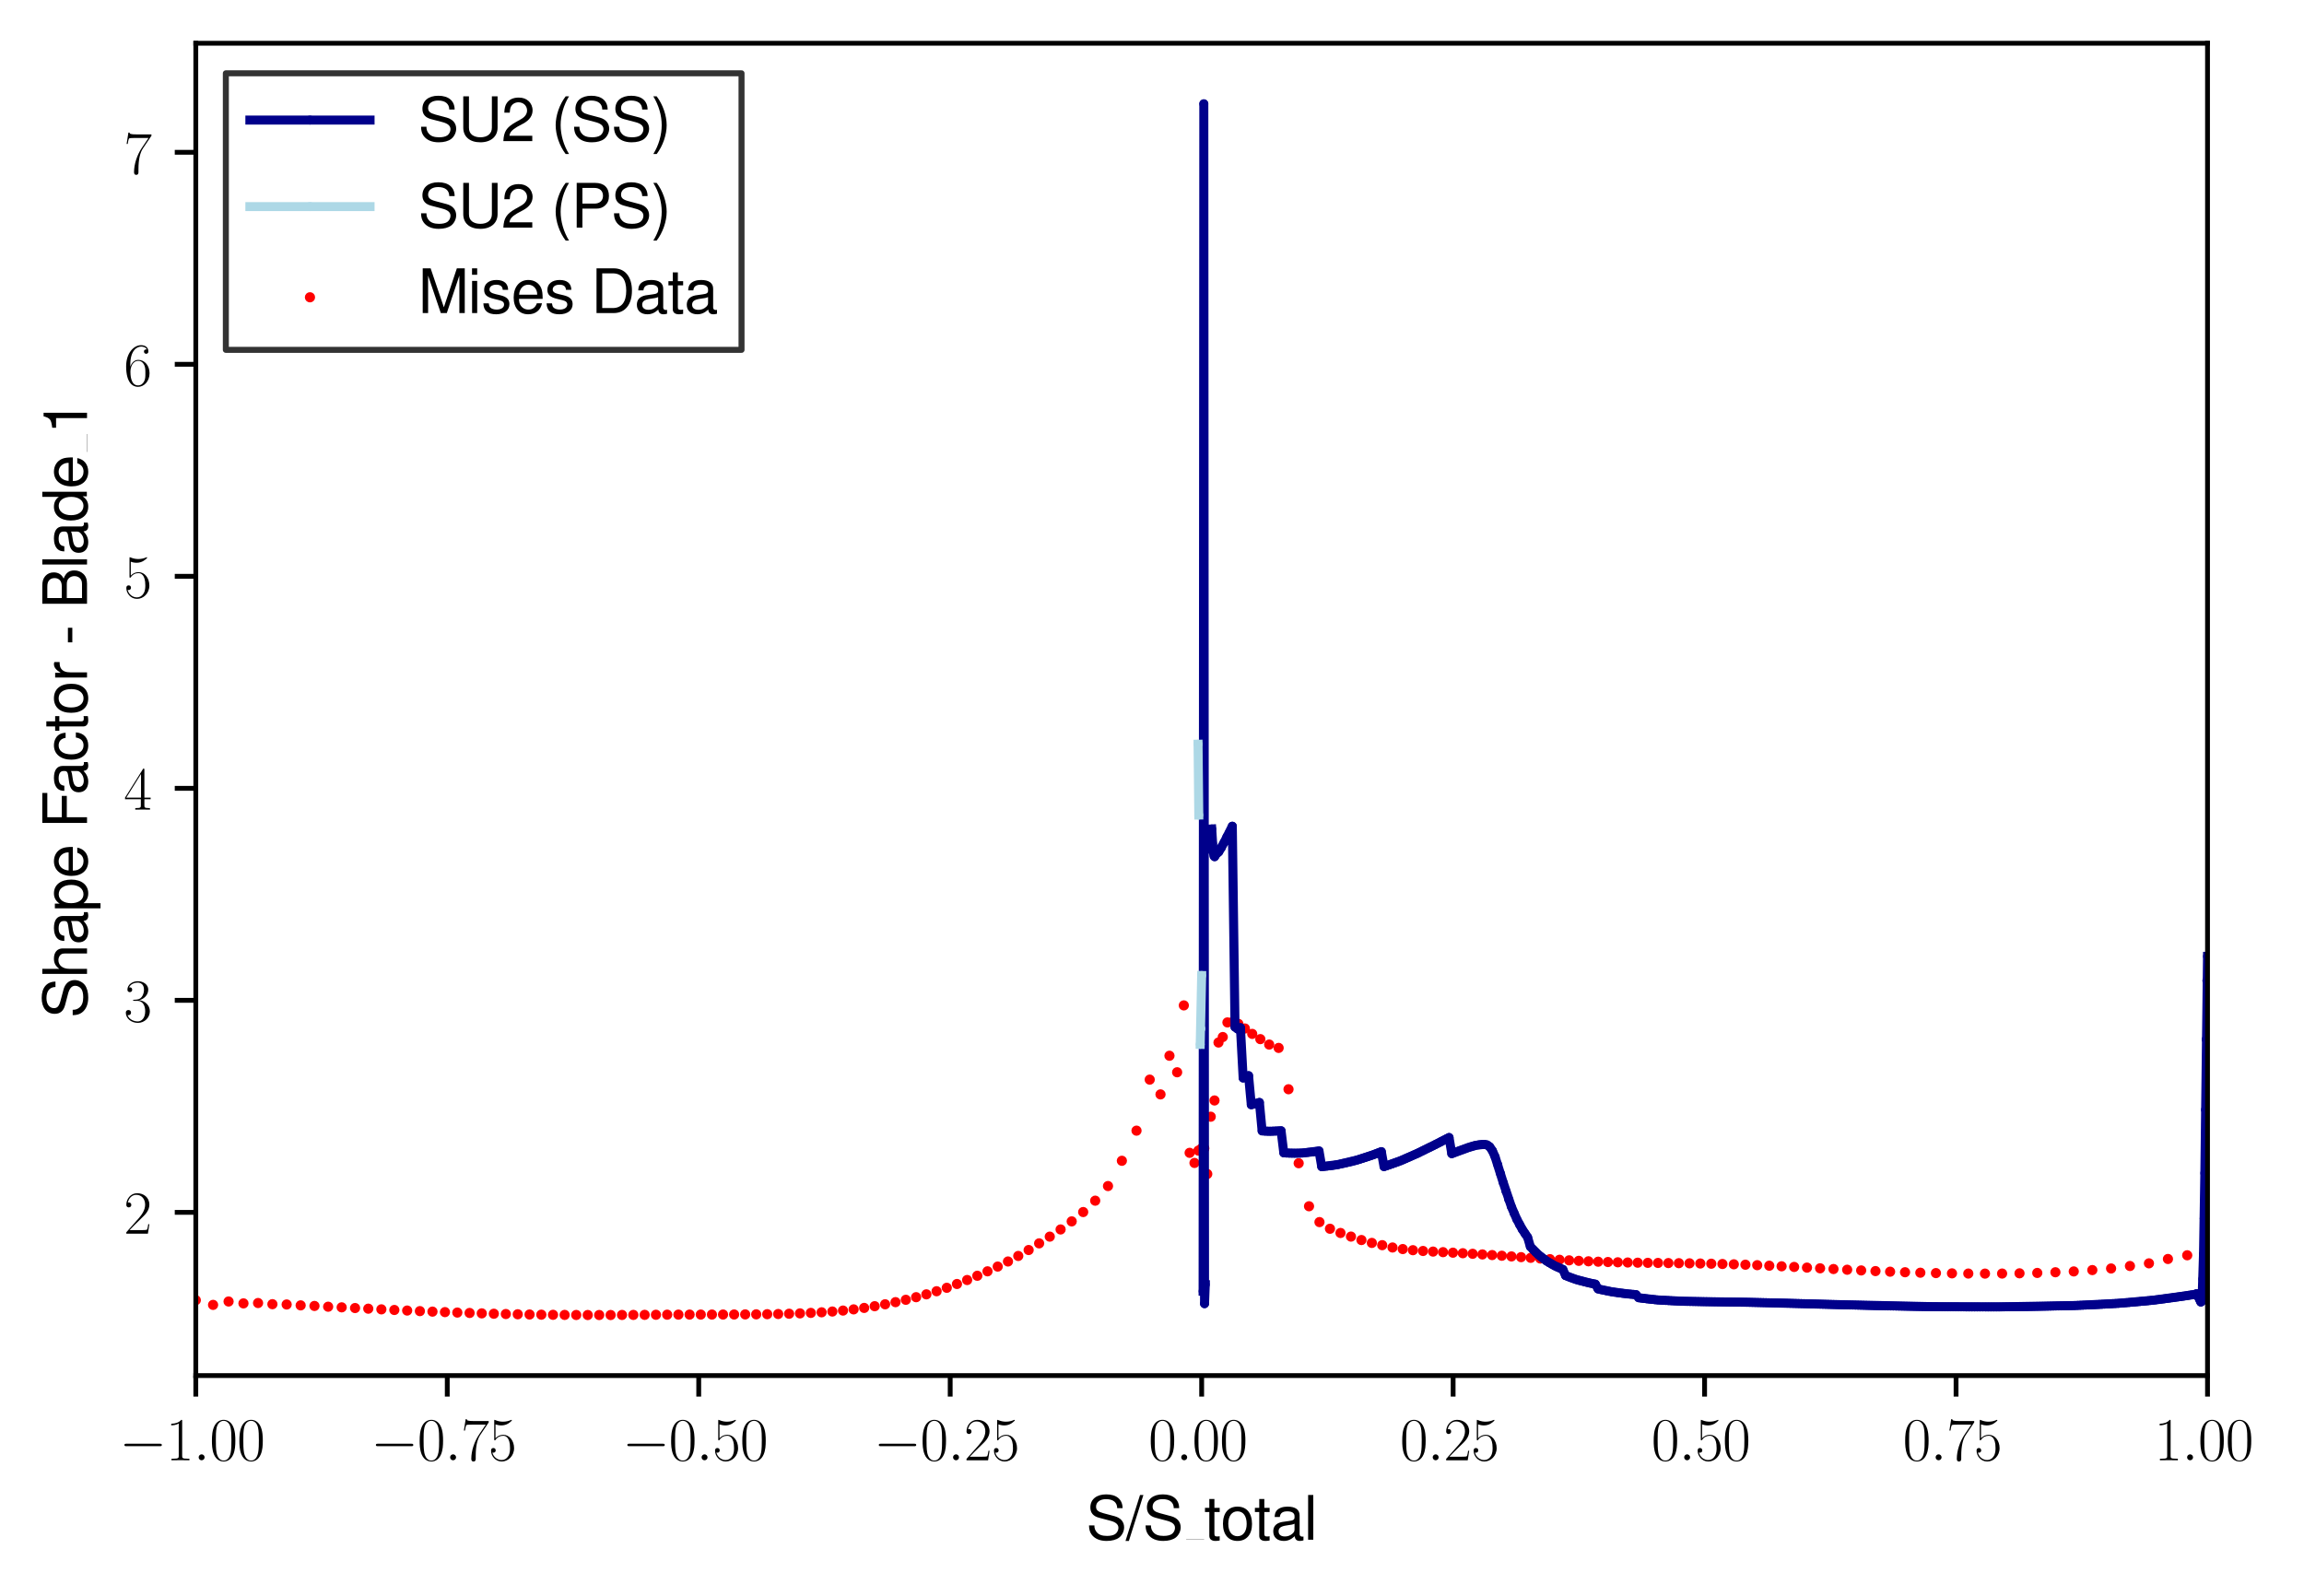 <?xml version="1.0" encoding="utf-8" standalone="no"?>
<!DOCTYPE svg PUBLIC "-//W3C//DTD SVG 1.1//EN"
  "http://www.w3.org/Graphics/SVG/1.1/DTD/svg11.dtd">
<svg xmlns:xlink="http://www.w3.org/1999/xlink" width="383.442pt" height="265.601pt" viewBox="0 0 383.442 265.601" xmlns="http://www.w3.org/2000/svg" version="1.1">
 <defs>
  <style type="text/css">*{stroke-linejoin: round; stroke-linecap: butt}</style>
 </defs>
 <g id="figure_1">
  <g id="patch_1">
   <path d="M 0 265.601 
L 383.442 265.601 
L 383.442 0 
L 0 0 
z
" style="fill: #ffffff"/>
  </g>
  <g id="axes_1">
   <g id="patch_2">
    <path d="M 32.586 228.96 
L 367.386 228.96 
L 367.386 7.2 
L 32.586 7.2 
z
" style="fill: #ffffff"/>
   </g>
   <g id="PathCollection_1">
    <defs>
     <path id="mac0d2e5e35" d="M 0 0.354 
C 0.094 0.354 0.184 0.316 0.25 0.25 
C 0.316 0.184 0.354 0.094 0.354 0 
C 0.354 -0.094 0.316 -0.184 0.25 -0.25 
C 0.184 -0.316 0.094 -0.354 0 -0.354 
C -0.094 -0.354 -0.184 -0.316 -0.25 -0.25 
C -0.316 -0.184 -0.354 -0.094 -0.354 0 
C -0.354 0.094 -0.316 0.184 -0.25 0.25 
C -0.184 0.316 -0.094 0.354 0 0.354 
z
" style="stroke: #ff0000"/>
    </defs>
    <g clip-path="url(#p5ad6cfd710)">
     <use xlink:href="#mac0d2e5e35" x="199.986" y="191.514" style="fill: #ff0000; stroke: #ff0000"/>
     <use xlink:href="#mac0d2e5e35" x="199.439" y="191.514" style="fill: #ff0000; stroke: #ff0000"/>
     <use xlink:href="#mac0d2e5e35" x="198.792" y="193.568" style="fill: #ff0000; stroke: #ff0000"/>
     <use xlink:href="#mac0d2e5e35" x="197.985" y="191.885" style="fill: #ff0000; stroke: #ff0000"/>
     <use xlink:href="#mac0d2e5e35" x="197.018" y="167.345" style="fill: #ff0000; stroke: #ff0000"/>
     <use xlink:href="#mac0d2e5e35" x="195.905" y="178.475" style="fill: #ff0000; stroke: #ff0000"/>
     <use xlink:href="#mac0d2e5e35" x="194.628" y="175.726" style="fill: #ff0000; stroke: #ff0000"/>
     <use xlink:href="#mac0d2e5e35" x="193.136" y="182.159" style="fill: #ff0000; stroke: #ff0000"/>
     <use xlink:href="#mac0d2e5e35" x="191.341" y="179.7" style="fill: #ff0000; stroke: #ff0000"/>
     <use xlink:href="#mac0d2e5e35" x="189.143" y="188.194" style="fill: #ff0000; stroke: #ff0000"/>
     <use xlink:href="#mac0d2e5e35" x="186.707" y="193.208" style="fill: #ff0000; stroke: #ff0000"/>
     <use xlink:href="#mac0d2e5e35" x="184.399" y="197.414" style="fill: #ff0000; stroke: #ff0000"/>
     <use xlink:href="#mac0d2e5e35" x="182.269" y="199.849" style="fill: #ff0000; stroke: #ff0000"/>
     <use xlink:href="#mac0d2e5e35" x="180.269" y="201.741" style="fill: #ff0000; stroke: #ff0000"/>
     <use xlink:href="#mac0d2e5e35" x="178.358" y="203.293" style="fill: #ff0000; stroke: #ff0000"/>
     <use xlink:href="#mac0d2e5e35" x="176.51" y="204.638" style="fill: #ff0000; stroke: #ff0000"/>
     <use xlink:href="#mac0d2e5e35" x="174.707" y="205.834" style="fill: #ff0000; stroke: #ff0000"/>
     <use xlink:href="#mac0d2e5e35" x="172.937" y="206.953" style="fill: #ff0000; stroke: #ff0000"/>
     <use xlink:href="#mac0d2e5e35" x="171.192" y="208.061" style="fill: #ff0000; stroke: #ff0000"/>
     <use xlink:href="#mac0d2e5e35" x="169.464" y="209.049" style="fill: #ff0000; stroke: #ff0000"/>
     <use xlink:href="#mac0d2e5e35" x="167.75" y="209.97" style="fill: #ff0000; stroke: #ff0000"/>
     <use xlink:href="#mac0d2e5e35" x="166.043" y="210.817" style="fill: #ff0000; stroke: #ff0000"/>
     <use xlink:href="#mac0d2e5e35" x="164.345" y="211.607" style="fill: #ff0000; stroke: #ff0000"/>
     <use xlink:href="#mac0d2e5e35" x="162.649" y="212.348" style="fill: #ff0000; stroke: #ff0000"/>
     <use xlink:href="#mac0d2e5e35" x="160.956" y="213.054" style="fill: #ff0000; stroke: #ff0000"/>
     <use xlink:href="#mac0d2e5e35" x="159.263" y="213.717" style="fill: #ff0000; stroke: #ff0000"/>
     <use xlink:href="#mac0d2e5e35" x="157.568" y="214.349" style="fill: #ff0000; stroke: #ff0000"/>
     <use xlink:href="#mac0d2e5e35" x="155.872" y="214.921" style="fill: #ff0000; stroke: #ff0000"/>
     <use xlink:href="#mac0d2e5e35" x="154.172" y="215.439" style="fill: #ff0000; stroke: #ff0000"/>
     <use xlink:href="#mac0d2e5e35" x="152.466" y="215.912" style="fill: #ff0000; stroke: #ff0000"/>
     <use xlink:href="#mac0d2e5e35" x="150.753" y="216.346" style="fill: #ff0000; stroke: #ff0000"/>
     <use xlink:href="#mac0d2e5e35" x="149.034" y="216.738" style="fill: #ff0000; stroke: #ff0000"/>
     <use xlink:href="#mac0d2e5e35" x="147.305" y="217.094" style="fill: #ff0000; stroke: #ff0000"/>
     <use xlink:href="#mac0d2e5e35" x="145.568" y="217.412" style="fill: #ff0000; stroke: #ff0000"/>
     <use xlink:href="#mac0d2e5e35" x="143.82" y="217.698" style="fill: #ff0000; stroke: #ff0000"/>
     <use xlink:href="#mac0d2e5e35" x="142.063" y="217.941" style="fill: #ff0000; stroke: #ff0000"/>
     <use xlink:href="#mac0d2e5e35" x="140.298" y="218.139" style="fill: #ff0000; stroke: #ff0000"/>
     <use xlink:href="#mac0d2e5e35" x="138.522" y="218.298" style="fill: #ff0000; stroke: #ff0000"/>
     <use xlink:href="#mac0d2e5e35" x="136.735" y="218.428" style="fill: #ff0000; stroke: #ff0000"/>
     <use xlink:href="#mac0d2e5e35" x="134.941" y="218.527" style="fill: #ff0000; stroke: #ff0000"/>
     <use xlink:href="#mac0d2e5e35" x="133.137" y="218.608" style="fill: #ff0000; stroke: #ff0000"/>
     <use xlink:href="#mac0d2e5e35" x="131.327" y="218.665" style="fill: #ff0000; stroke: #ff0000"/>
     <use xlink:href="#mac0d2e5e35" x="129.51" y="218.711" style="fill: #ff0000; stroke: #ff0000"/>
     <use xlink:href="#mac0d2e5e35" x="127.685" y="218.742" style="fill: #ff0000; stroke: #ff0000"/>
     <use xlink:href="#mac0d2e5e35" x="125.854" y="218.767" style="fill: #ff0000; stroke: #ff0000"/>
     <use xlink:href="#mac0d2e5e35" x="124.019" y="218.778" style="fill: #ff0000; stroke: #ff0000"/>
     <use xlink:href="#mac0d2e5e35" x="122.177" y="218.792" style="fill: #ff0000; stroke: #ff0000"/>
     <use xlink:href="#mac0d2e5e35" x="120.332" y="218.799" style="fill: #ff0000; stroke: #ff0000"/>
     <use xlink:href="#mac0d2e5e35" x="118.482" y="218.802" style="fill: #ff0000; stroke: #ff0000"/>
     <use xlink:href="#mac0d2e5e35" x="116.625" y="218.806" style="fill: #ff0000; stroke: #ff0000"/>
     <use xlink:href="#mac0d2e5e35" x="114.766" y="218.809" style="fill: #ff0000; stroke: #ff0000"/>
     <use xlink:href="#mac0d2e5e35" x="112.905" y="218.813" style="fill: #ff0000; stroke: #ff0000"/>
     <use xlink:href="#mac0d2e5e35" x="111.037" y="218.824" style="fill: #ff0000; stroke: #ff0000"/>
     <use xlink:href="#mac0d2e5e35" x="109.164" y="218.838" style="fill: #ff0000; stroke: #ff0000"/>
     <use xlink:href="#mac0d2e5e35" x="107.287" y="218.852" style="fill: #ff0000; stroke: #ff0000"/>
     <use xlink:href="#mac0d2e5e35" x="105.405" y="218.862" style="fill: #ff0000; stroke: #ff0000"/>
     <use xlink:href="#mac0d2e5e35" x="103.518" y="218.869" style="fill: #ff0000; stroke: #ff0000"/>
     <use xlink:href="#mac0d2e5e35" x="101.623" y="218.88" style="fill: #ff0000; stroke: #ff0000"/>
     <use xlink:href="#mac0d2e5e35" x="99.721" y="218.88" style="fill: #ff0000; stroke: #ff0000"/>
     <use xlink:href="#mac0d2e5e35" x="97.813" y="218.88" style="fill: #ff0000; stroke: #ff0000"/>
     <use xlink:href="#mac0d2e5e35" x="95.896" y="218.873" style="fill: #ff0000; stroke: #ff0000"/>
     <use xlink:href="#mac0d2e5e35" x="93.97" y="218.862" style="fill: #ff0000; stroke: #ff0000"/>
     <use xlink:href="#mac0d2e5e35" x="92.036" y="218.845" style="fill: #ff0000; stroke: #ff0000"/>
     <use xlink:href="#mac0d2e5e35" x="90.089" y="218.824" style="fill: #ff0000; stroke: #ff0000"/>
     <use xlink:href="#mac0d2e5e35" x="88.133" y="218.795" style="fill: #ff0000; stroke: #ff0000"/>
     <use xlink:href="#mac0d2e5e35" x="86.164" y="218.756" style="fill: #ff0000; stroke: #ff0000"/>
     <use xlink:href="#mac0d2e5e35" x="84.183" y="218.714" style="fill: #ff0000; stroke: #ff0000"/>
     <use xlink:href="#mac0d2e5e35" x="82.186" y="218.665" style="fill: #ff0000; stroke: #ff0000"/>
     <use xlink:href="#mac0d2e5e35" x="80.178" y="218.605" style="fill: #ff0000; stroke: #ff0000"/>
     <use xlink:href="#mac0d2e5e35" x="78.151" y="218.538" style="fill: #ff0000; stroke: #ff0000"/>
     <use xlink:href="#mac0d2e5e35" x="76.11" y="218.471" style="fill: #ff0000; stroke: #ff0000"/>
     <use xlink:href="#mac0d2e5e35" x="74.051" y="218.397" style="fill: #ff0000; stroke: #ff0000"/>
     <use xlink:href="#mac0d2e5e35" x="71.974" y="218.315" style="fill: #ff0000; stroke: #ff0000"/>
     <use xlink:href="#mac0d2e5e35" x="69.879" y="218.231" style="fill: #ff0000; stroke: #ff0000"/>
     <use xlink:href="#mac0d2e5e35" x="67.763" y="218.135" style="fill: #ff0000; stroke: #ff0000"/>
     <use xlink:href="#mac0d2e5e35" x="65.629" y="218.04" style="fill: #ff0000; stroke: #ff0000"/>
     <use xlink:href="#mac0d2e5e35" x="63.47" y="217.938" style="fill: #ff0000; stroke: #ff0000"/>
     <use xlink:href="#mac0d2e5e35" x="61.291" y="217.825" style="fill: #ff0000; stroke: #ff0000"/>
     <use xlink:href="#mac0d2e5e35" x="59.09" y="217.719" style="fill: #ff0000; stroke: #ff0000"/>
     <use xlink:href="#mac0d2e5e35" x="56.863" y="217.603" style="fill: #ff0000; stroke: #ff0000"/>
     <use xlink:href="#mac0d2e5e35" x="54.611" y="217.497" style="fill: #ff0000; stroke: #ff0000"/>
     <use xlink:href="#mac0d2e5e35" x="52.335" y="217.37" style="fill: #ff0000; stroke: #ff0000"/>
     <use xlink:href="#mac0d2e5e35" x="50.035" y="217.274" style="fill: #ff0000; stroke: #ff0000"/>
     <use xlink:href="#mac0d2e5e35" x="47.707" y="217.126" style="fill: #ff0000; stroke: #ff0000"/>
     <use xlink:href="#mac0d2e5e35" x="45.335" y="217.077" style="fill: #ff0000; stroke: #ff0000"/>
     <use xlink:href="#mac0d2e5e35" x="42.948" y="216.883" style="fill: #ff0000; stroke: #ff0000"/>
     <use xlink:href="#mac0d2e5e35" x="40.517" y="216.943" style="fill: #ff0000; stroke: #ff0000"/>
     <use xlink:href="#mac0d2e5e35" x="38.041" y="216.629" style="fill: #ff0000; stroke: #ff0000"/>
     <use xlink:href="#mac0d2e5e35" x="35.462" y="217.193" style="fill: #ff0000; stroke: #ff0000"/>
     <use xlink:href="#mac0d2e5e35" x="32.586" y="216.413" style="fill: #ff0000; stroke: #ff0000"/>
     <use xlink:href="#mac0d2e5e35" x="199.986" y="191.133" style="fill: #ff0000; stroke: #ff0000"/>
     <use xlink:href="#mac0d2e5e35" x="200.423" y="191.133" style="fill: #ff0000; stroke: #ff0000"/>
     <use xlink:href="#mac0d2e5e35" x="200.917" y="195.406" style="fill: #ff0000; stroke: #ff0000"/>
     <use xlink:href="#mac0d2e5e35" x="201.494" y="185.872" style="fill: #ff0000; stroke: #ff0000"/>
     <use xlink:href="#mac0d2e5e35" x="202.123" y="183.169" style="fill: #ff0000; stroke: #ff0000"/>
     <use xlink:href="#mac0d2e5e35" x="202.787" y="173.524" style="fill: #ff0000; stroke: #ff0000"/>
     <use xlink:href="#mac0d2e5e35" x="203.499" y="172.61" style="fill: #ff0000; stroke: #ff0000"/>
     <use xlink:href="#mac0d2e5e35" x="204.275" y="170.179" style="fill: #ff0000; stroke: #ff0000"/>
     <use xlink:href="#mac0d2e5e35" x="205.135" y="170.098" style="fill: #ff0000; stroke: #ff0000"/>
     <use xlink:href="#mac0d2e5e35" x="206.099" y="170.423" style="fill: #ff0000; stroke: #ff0000"/>
     <use xlink:href="#mac0d2e5e35" x="207.183" y="171.192" style="fill: #ff0000; stroke: #ff0000"/>
     <use xlink:href="#mac0d2e5e35" x="208.4" y="172.088" style="fill: #ff0000; stroke: #ff0000"/>
     <use xlink:href="#mac0d2e5e35" x="209.751" y="172.96" style="fill: #ff0000; stroke: #ff0000"/>
     <use xlink:href="#mac0d2e5e35" x="211.224" y="173.863" style="fill: #ff0000; stroke: #ff0000"/>
     <use xlink:href="#mac0d2e5e35" x="212.796" y="174.421" style="fill: #ff0000; stroke: #ff0000"/>
     <use xlink:href="#mac0d2e5e35" x="214.44" y="181.302" style="fill: #ff0000; stroke: #ff0000"/>
     <use xlink:href="#mac0d2e5e35" x="216.131" y="193.614" style="fill: #ff0000; stroke: #ff0000"/>
     <use xlink:href="#mac0d2e5e35" x="217.854" y="200.777" style="fill: #ff0000; stroke: #ff0000"/>
     <use xlink:href="#mac0d2e5e35" x="219.592" y="203.413" style="fill: #ff0000; stroke: #ff0000"/>
     <use xlink:href="#mac0d2e5e35" x="221.34" y="204.521" style="fill: #ff0000; stroke: #ff0000"/>
     <use xlink:href="#mac0d2e5e35" x="223.089" y="205.224" style="fill: #ff0000; stroke: #ff0000"/>
     <use xlink:href="#mac0d2e5e35" x="224.835" y="205.827" style="fill: #ff0000; stroke: #ff0000"/>
     <use xlink:href="#mac0d2e5e35" x="226.576" y="206.399" style="fill: #ff0000; stroke: #ff0000"/>
     <use xlink:href="#mac0d2e5e35" x="228.309" y="206.879" style="fill: #ff0000; stroke: #ff0000"/>
     <use xlink:href="#mac0d2e5e35" x="230.034" y="207.253" style="fill: #ff0000; stroke: #ff0000"/>
     <use xlink:href="#mac0d2e5e35" x="231.748" y="207.641" style="fill: #ff0000; stroke: #ff0000"/>
     <use xlink:href="#mac0d2e5e35" x="233.452" y="207.902" style="fill: #ff0000; stroke: #ff0000"/>
     <use xlink:href="#mac0d2e5e35" x="235.144" y="208.089" style="fill: #ff0000; stroke: #ff0000"/>
     <use xlink:href="#mac0d2e5e35" x="236.826" y="208.22" style="fill: #ff0000; stroke: #ff0000"/>
     <use xlink:href="#mac0d2e5e35" x="238.497" y="208.322" style="fill: #ff0000; stroke: #ff0000"/>
     <use xlink:href="#mac0d2e5e35" x="240.157" y="208.417" style="fill: #ff0000; stroke: #ff0000"/>
     <use xlink:href="#mac0d2e5e35" x="241.807" y="208.505" style="fill: #ff0000; stroke: #ff0000"/>
     <use xlink:href="#mac0d2e5e35" x="243.448" y="208.594" style="fill: #ff0000; stroke: #ff0000"/>
     <use xlink:href="#mac0d2e5e35" x="245.082" y="208.689" style="fill: #ff0000; stroke: #ff0000"/>
     <use xlink:href="#mac0d2e5e35" x="246.707" y="208.795" style="fill: #ff0000; stroke: #ff0000"/>
     <use xlink:href="#mac0d2e5e35" x="248.325" y="208.901" style="fill: #ff0000; stroke: #ff0000"/>
     <use xlink:href="#mac0d2e5e35" x="249.937" y="209.013" style="fill: #ff0000; stroke: #ff0000"/>
     <use xlink:href="#mac0d2e5e35" x="251.543" y="209.126" style="fill: #ff0000; stroke: #ff0000"/>
     <use xlink:href="#mac0d2e5e35" x="253.146" y="209.246" style="fill: #ff0000; stroke: #ff0000"/>
     <use xlink:href="#mac0d2e5e35" x="254.746" y="209.359" style="fill: #ff0000; stroke: #ff0000"/>
     <use xlink:href="#mac0d2e5e35" x="256.345" y="209.476" style="fill: #ff0000; stroke: #ff0000"/>
     <use xlink:href="#mac0d2e5e35" x="257.943" y="209.582" style="fill: #ff0000; stroke: #ff0000"/>
     <use xlink:href="#mac0d2e5e35" x="259.541" y="209.684" style="fill: #ff0000; stroke: #ff0000"/>
     <use xlink:href="#mac0d2e5e35" x="261.142" y="209.779" style="fill: #ff0000; stroke: #ff0000"/>
     <use xlink:href="#mac0d2e5e35" x="262.747" y="209.864" style="fill: #ff0000; stroke: #ff0000"/>
     <use xlink:href="#mac0d2e5e35" x="264.358" y="209.938" style="fill: #ff0000; stroke: #ff0000"/>
     <use xlink:href="#mac0d2e5e35" x="265.976" y="210.005" style="fill: #ff0000; stroke: #ff0000"/>
     <use xlink:href="#mac0d2e5e35" x="267.602" y="210.058" style="fill: #ff0000; stroke: #ff0000"/>
     <use xlink:href="#mac0d2e5e35" x="269.24" y="210.104" style="fill: #ff0000; stroke: #ff0000"/>
     <use xlink:href="#mac0d2e5e35" x="270.89" y="210.139" style="fill: #ff0000; stroke: #ff0000"/>
     <use xlink:href="#mac0d2e5e35" x="272.555" y="210.171" style="fill: #ff0000; stroke: #ff0000"/>
     <use xlink:href="#mac0d2e5e35" x="274.237" y="210.196" style="fill: #ff0000; stroke: #ff0000"/>
     <use xlink:href="#mac0d2e5e35" x="275.936" y="210.213" style="fill: #ff0000; stroke: #ff0000"/>
     <use xlink:href="#mac0d2e5e35" x="277.659" y="210.234" style="fill: #ff0000; stroke: #ff0000"/>
     <use xlink:href="#mac0d2e5e35" x="279.403" y="210.252" style="fill: #ff0000; stroke: #ff0000"/>
     <use xlink:href="#mac0d2e5e35" x="281.174" y="210.277" style="fill: #ff0000; stroke: #ff0000"/>
     <use xlink:href="#mac0d2e5e35" x="282.971" y="210.305" style="fill: #ff0000; stroke: #ff0000"/>
     <use xlink:href="#mac0d2e5e35" x="284.798" y="210.34" style="fill: #ff0000; stroke: #ff0000"/>
     <use xlink:href="#mac0d2e5e35" x="286.658" y="210.386" style="fill: #ff0000; stroke: #ff0000"/>
     <use xlink:href="#mac0d2e5e35" x="288.551" y="210.439" style="fill: #ff0000; stroke: #ff0000"/>
     <use xlink:href="#mac0d2e5e35" x="290.48" y="210.506" style="fill: #ff0000; stroke: #ff0000"/>
     <use xlink:href="#mac0d2e5e35" x="292.445" y="210.584" style="fill: #ff0000; stroke: #ff0000"/>
     <use xlink:href="#mac0d2e5e35" x="294.452" y="210.672" style="fill: #ff0000; stroke: #ff0000"/>
     <use xlink:href="#mac0d2e5e35" x="296.5" y="210.771" style="fill: #ff0000; stroke: #ff0000"/>
     <use xlink:href="#mac0d2e5e35" x="298.59" y="210.877" style="fill: #ff0000; stroke: #ff0000"/>
     <use xlink:href="#mac0d2e5e35" x="300.727" y="210.99" style="fill: #ff0000; stroke: #ff0000"/>
     <use xlink:href="#mac0d2e5e35" x="302.908" y="211.106" style="fill: #ff0000; stroke: #ff0000"/>
     <use xlink:href="#mac0d2e5e35" x="305.138" y="211.226" style="fill: #ff0000; stroke: #ff0000"/>
     <use xlink:href="#mac0d2e5e35" x="307.416" y="211.342" style="fill: #ff0000; stroke: #ff0000"/>
     <use xlink:href="#mac0d2e5e35" x="309.744" y="211.459" style="fill: #ff0000; stroke: #ff0000"/>
     <use xlink:href="#mac0d2e5e35" x="312.125" y="211.568" style="fill: #ff0000; stroke: #ff0000"/>
     <use xlink:href="#mac0d2e5e35" x="314.559" y="211.667" style="fill: #ff0000; stroke: #ff0000"/>
     <use xlink:href="#mac0d2e5e35" x="317.047" y="211.759" style="fill: #ff0000; stroke: #ff0000"/>
     <use xlink:href="#mac0d2e5e35" x="319.591" y="211.837" style="fill: #ff0000; stroke: #ff0000"/>
     <use xlink:href="#mac0d2e5e35" x="322.188" y="211.9" style="fill: #ff0000; stroke: #ff0000"/>
     <use xlink:href="#mac0d2e5e35" x="324.857" y="211.946" style="fill: #ff0000; stroke: #ff0000"/>
     <use xlink:href="#mac0d2e5e35" x="327.574" y="211.978" style="fill: #ff0000; stroke: #ff0000"/>
     <use xlink:href="#mac0d2e5e35" x="330.35" y="211.988" style="fill: #ff0000; stroke: #ff0000"/>
     <use xlink:href="#mac0d2e5e35" x="333.199" y="211.978" style="fill: #ff0000; stroke: #ff0000"/>
     <use xlink:href="#mac0d2e5e35" x="336.096" y="211.939" style="fill: #ff0000; stroke: #ff0000"/>
     <use xlink:href="#mac0d2e5e35" x="339.053" y="211.875" style="fill: #ff0000; stroke: #ff0000"/>
     <use xlink:href="#mac0d2e5e35" x="342.07" y="211.762" style="fill: #ff0000; stroke: #ff0000"/>
     <use xlink:href="#mac0d2e5e35" x="345.124" y="211.625" style="fill: #ff0000; stroke: #ff0000"/>
     <use xlink:href="#mac0d2e5e35" x="348.213" y="211.399" style="fill: #ff0000; stroke: #ff0000"/>
     <use xlink:href="#mac0d2e5e35" x="351.338" y="211.134" style="fill: #ff0000; stroke: #ff0000"/>
     <use xlink:href="#mac0d2e5e35" x="354.476" y="210.721" style="fill: #ff0000; stroke: #ff0000"/>
     <use xlink:href="#mac0d2e5e35" x="357.637" y="210.28" style="fill: #ff0000; stroke: #ff0000"/>
     <use xlink:href="#mac0d2e5e35" x="360.799" y="209.553" style="fill: #ff0000; stroke: #ff0000"/>
     <use xlink:href="#mac0d2e5e35" x="364.008" y="208.936" style="fill: #ff0000; stroke: #ff0000"/>
     <use xlink:href="#mac0d2e5e35" x="367.386" y="207.687" style="fill: #ff0000; stroke: #ff0000"/>
    </g>
   </g>
   <g id="matplotlib.axis_1">
    <g id="xtick_1">
     <g id="line2d_1">
      <defs>
       <path id="mba3c2e47e3" d="M 0 0 
L 0 3.5 
" style="stroke: #000000; stroke-width: 0.8"/>
      </defs>
      <g>
       <use xlink:href="#mba3c2e47e3" x="32.586" y="228.96" style="stroke: #000000; stroke-width: 0.8"/>
      </g>
     </g>
     <g id="text_1">
      <!-- $\mathdefault{−1.00}$ -->
      <g transform="translate(19.856 243.058) scale(0.1 -0.1)">
       <defs>
        <path id="CMSY10-0" d="M 4218 1472 
C 4326 1472 4442 1472 4442 1600 
C 4442 1728 4326 1728 4218 1728 
L 755 1728 
C 646 1728 531 1728 531 1600 
C 531 1472 646 1472 755 1472 
L 4218 1472 
z
" transform="scale(0.016)"/>
        <path id="CMR17-31" d="M 1702 4083 
C 1702 4217 1696 4224 1606 4224 
C 1357 3927 979 3833 621 3820 
C 602 3820 570 3820 563 3808 
C 557 3795 557 3782 557 3648 
C 755 3648 1088 3686 1344 3839 
L 1344 467 
C 1344 243 1331 166 781 166 
L 589 166 
L 589 0 
C 896 6 1216 12 1523 12 
C 1830 12 2150 6 2458 0 
L 2458 166 
L 2266 166 
C 1715 166 1702 236 1702 467 
L 1702 4083 
z
" transform="scale(0.016)"/>
        <path id="CMMI12-3a" d="M 1178 307 
C 1178 492 1024 620 870 620 
C 685 620 557 467 557 313 
C 557 128 710 0 864 0 
C 1050 0 1178 153 1178 307 
z
" transform="scale(0.016)"/>
        <path id="CMR17-30" d="M 2688 2038 
C 2688 2430 2682 3099 2413 3613 
C 2176 4063 1798 4224 1466 4224 
C 1158 4224 768 4082 525 3620 
C 269 3137 243 2539 243 2038 
C 243 1671 250 1112 448 623 
C 723 -39 1216 -128 1466 -128 
C 1760 -128 2208 -7 2470 604 
C 2662 1048 2688 1568 2688 2038 
z
M 1466 -26 
C 1056 -26 813 328 723 816 
C 653 1196 653 1749 653 2109 
C 653 2604 653 3015 736 3407 
C 858 3954 1216 4121 1466 4121 
C 1728 4121 2067 3947 2189 3420 
C 2272 3054 2278 2623 2278 2109 
C 2278 1691 2278 1176 2202 797 
C 2067 96 1690 -26 1466 -26 
z
" transform="scale(0.016)"/>
       </defs>
       <use xlink:href="#CMSY10-0" transform="scale(0.996)"/>
       <use xlink:href="#CMR17-31" transform="translate(77.487 0) scale(0.996)"/>
       <use xlink:href="#CMMI12-3a" transform="translate(123.178 0) scale(0.996)"/>
       <use xlink:href="#CMR17-30" transform="translate(150.275 0) scale(0.996)"/>
       <use xlink:href="#CMR17-30" transform="translate(195.966 0) scale(0.996)"/>
      </g>
     </g>
    </g>
    <g id="xtick_2">
     <g id="line2d_2">
      <g>
       <use xlink:href="#mba3c2e47e3" x="74.436" y="228.96" style="stroke: #000000; stroke-width: 0.8"/>
      </g>
     </g>
     <g id="text_2">
      <!-- $\mathdefault{−0.75}$ -->
      <g transform="translate(61.706 243.058) scale(0.1 -0.1)">
       <defs>
        <path id="CMR17-37" d="M 2886 3955 
L 2886 4096 
L 1382 4096 
C 634 4096 621 4166 595 4288 
L 480 4288 
L 294 3104 
L 410 3104 
C 429 3226 474 3552 550 3673 
C 589 3724 1062 3724 1171 3724 
L 2579 3724 
L 1869 2670 
C 1395 1961 1069 1003 1069 166 
C 1069 89 1069 -128 1299 -128 
C 1530 -128 1530 89 1530 172 
L 1530 466 
C 1530 1514 1709 2204 2003 2644 
L 2886 3955 
z
" transform="scale(0.016)"/>
        <path id="CMR17-35" d="M 730 3750 
C 794 3724 1056 3641 1325 3641 
C 1920 3641 2246 3961 2432 4140 
C 2432 4191 2432 4224 2394 4224 
C 2387 4224 2374 4224 2323 4198 
C 2099 4102 1837 4032 1517 4032 
C 1325 4032 1037 4055 723 4191 
C 653 4224 640 4224 634 4224 
C 602 4224 595 4217 595 4090 
L 595 2231 
C 595 2113 595 2080 659 2080 
C 691 2080 704 2093 736 2139 
C 941 2435 1222 2560 1542 2560 
C 1766 2560 2246 2415 2246 1293 
C 2246 1087 2246 716 2054 422 
C 1894 159 1645 25 1370 25 
C 947 25 518 319 403 812 
C 429 806 480 793 506 793 
C 589 793 749 838 749 1036 
C 749 1209 627 1280 506 1280 
C 358 1280 262 1190 262 1011 
C 262 454 704 -128 1382 -128 
C 2042 -128 2669 441 2669 1267 
C 2669 2054 2170 2662 1549 2662 
C 1222 2662 947 2540 730 2304 
L 730 3750 
z
" transform="scale(0.016)"/>
       </defs>
       <use xlink:href="#CMSY10-0" transform="scale(0.996)"/>
       <use xlink:href="#CMR17-30" transform="translate(77.487 0) scale(0.996)"/>
       <use xlink:href="#CMMI12-3a" transform="translate(123.178 0) scale(0.996)"/>
       <use xlink:href="#CMR17-37" transform="translate(150.275 0) scale(0.996)"/>
       <use xlink:href="#CMR17-35" transform="translate(195.966 0) scale(0.996)"/>
      </g>
     </g>
    </g>
    <g id="xtick_3">
     <g id="line2d_3">
      <g>
       <use xlink:href="#mba3c2e47e3" x="116.286" y="228.96" style="stroke: #000000; stroke-width: 0.8"/>
      </g>
     </g>
     <g id="text_3">
      <!-- $\mathdefault{−0.50}$ -->
      <g transform="translate(103.556 243.058) scale(0.1 -0.1)">
       <use xlink:href="#CMSY10-0" transform="scale(0.996)"/>
       <use xlink:href="#CMR17-30" transform="translate(77.487 0) scale(0.996)"/>
       <use xlink:href="#CMMI12-3a" transform="translate(123.178 0) scale(0.996)"/>
       <use xlink:href="#CMR17-35" transform="translate(150.275 0) scale(0.996)"/>
       <use xlink:href="#CMR17-30" transform="translate(195.966 0) scale(0.996)"/>
      </g>
     </g>
    </g>
    <g id="xtick_4">
     <g id="line2d_4">
      <g>
       <use xlink:href="#mba3c2e47e3" x="158.136" y="228.96" style="stroke: #000000; stroke-width: 0.8"/>
      </g>
     </g>
     <g id="text_4">
      <!-- $\mathdefault{−0.25}$ -->
      <g transform="translate(145.406 243.058) scale(0.1 -0.1)">
       <defs>
        <path id="CMR17-32" d="M 2669 990 
L 2554 990 
C 2490 537 2438 460 2413 422 
C 2381 371 1920 371 1830 371 
L 602 371 
C 832 620 1280 1073 1824 1596 
C 2214 1966 2669 2400 2669 3033 
C 2669 3788 2067 4224 1395 4224 
C 691 4224 262 3603 262 3027 
C 262 2777 448 2745 525 2745 
C 589 2745 781 2783 781 3007 
C 781 3206 614 3264 525 3264 
C 486 3264 448 3257 422 3244 
C 544 3788 915 4057 1306 4057 
C 1862 4057 2227 3616 2227 3033 
C 2227 2477 1901 1998 1536 1583 
L 262 147 
L 262 0 
L 2515 0 
L 2669 990 
z
" transform="scale(0.016)"/>
       </defs>
       <use xlink:href="#CMSY10-0" transform="scale(0.996)"/>
       <use xlink:href="#CMR17-30" transform="translate(77.487 0) scale(0.996)"/>
       <use xlink:href="#CMMI12-3a" transform="translate(123.178 0) scale(0.996)"/>
       <use xlink:href="#CMR17-32" transform="translate(150.275 0) scale(0.996)"/>
       <use xlink:href="#CMR17-35" transform="translate(195.966 0) scale(0.996)"/>
      </g>
     </g>
    </g>
    <g id="xtick_5">
     <g id="line2d_5">
      <g>
       <use xlink:href="#mba3c2e47e3" x="199.986" y="228.96" style="stroke: #000000; stroke-width: 0.8"/>
      </g>
     </g>
     <g id="text_5">
      <!-- $\mathdefault{0.00}$ -->
      <g transform="translate(191.13 243.058) scale(0.1 -0.1)">
       <use xlink:href="#CMR17-30" transform="scale(0.996)"/>
       <use xlink:href="#CMMI12-3a" transform="translate(45.69 0) scale(0.996)"/>
       <use xlink:href="#CMR17-30" transform="translate(72.788 0) scale(0.996)"/>
       <use xlink:href="#CMR17-30" transform="translate(118.478 0) scale(0.996)"/>
      </g>
     </g>
    </g>
    <g id="xtick_6">
     <g id="line2d_6">
      <g>
       <use xlink:href="#mba3c2e47e3" x="241.836" y="228.96" style="stroke: #000000; stroke-width: 0.8"/>
      </g>
     </g>
     <g id="text_6">
      <!-- $\mathdefault{0.25}$ -->
      <g transform="translate(232.98 243.058) scale(0.1 -0.1)">
       <use xlink:href="#CMR17-30" transform="scale(0.996)"/>
       <use xlink:href="#CMMI12-3a" transform="translate(45.69 0) scale(0.996)"/>
       <use xlink:href="#CMR17-32" transform="translate(72.788 0) scale(0.996)"/>
       <use xlink:href="#CMR17-35" transform="translate(118.478 0) scale(0.996)"/>
      </g>
     </g>
    </g>
    <g id="xtick_7">
     <g id="line2d_7">
      <g>
       <use xlink:href="#mba3c2e47e3" x="283.686" y="228.96" style="stroke: #000000; stroke-width: 0.8"/>
      </g>
     </g>
     <g id="text_7">
      <!-- $\mathdefault{0.50}$ -->
      <g transform="translate(274.83 243.058) scale(0.1 -0.1)">
       <use xlink:href="#CMR17-30" transform="scale(0.996)"/>
       <use xlink:href="#CMMI12-3a" transform="translate(45.69 0) scale(0.996)"/>
       <use xlink:href="#CMR17-35" transform="translate(72.788 0) scale(0.996)"/>
       <use xlink:href="#CMR17-30" transform="translate(118.478 0) scale(0.996)"/>
      </g>
     </g>
    </g>
    <g id="xtick_8">
     <g id="line2d_8">
      <g>
       <use xlink:href="#mba3c2e47e3" x="325.536" y="228.96" style="stroke: #000000; stroke-width: 0.8"/>
      </g>
     </g>
     <g id="text_8">
      <!-- $\mathdefault{0.75}$ -->
      <g transform="translate(316.68 243.058) scale(0.1 -0.1)">
       <use xlink:href="#CMR17-30" transform="scale(0.996)"/>
       <use xlink:href="#CMMI12-3a" transform="translate(45.69 0) scale(0.996)"/>
       <use xlink:href="#CMR17-37" transform="translate(72.788 0) scale(0.996)"/>
       <use xlink:href="#CMR17-35" transform="translate(118.478 0) scale(0.996)"/>
      </g>
     </g>
    </g>
    <g id="xtick_9">
     <g id="line2d_9">
      <g>
       <use xlink:href="#mba3c2e47e3" x="367.386" y="228.96" style="stroke: #000000; stroke-width: 0.8"/>
      </g>
     </g>
     <g id="text_9">
      <!-- $\mathdefault{1.00}$ -->
      <g transform="translate(358.53 243.058) scale(0.1 -0.1)">
       <use xlink:href="#CMR17-31" transform="scale(0.996)"/>
       <use xlink:href="#CMMI12-3a" transform="translate(45.69 0) scale(0.996)"/>
       <use xlink:href="#CMR17-30" transform="translate(72.788 0) scale(0.996)"/>
       <use xlink:href="#CMR17-30" transform="translate(118.478 0) scale(0.996)"/>
      </g>
     </g>
    </g>
    <g id="text_10">
     <!-- S/S_{total} -->
     <g transform="translate(180.748 256.279) scale(0.1 -0.1)">
      <defs>
       <path id="NimbusSanL-Regu-53" d="M 3814 3295 
C 3808 4204 3181 4736 2106 4736 
C 1082 4736 448 4211 448 3372 
C 448 2806 749 2450 1363 2291 
L 2522 1986 
C 3110 1833 3379 1598 3379 1236 
C 3379 988 3245 733 3046 593 
C 2861 466 2566 396 2189 396 
C 1683 396 1338 517 1114 784 
C 941 988 864 1210 870 1496 
L 307 1496 
C 314 1070 397 790 582 536 
C 902 102 1440 -128 2150 -128 
C 2707 -128 3162 0 3462 230 
C 3776 479 3974 892 3974 1293 
C 3974 1865 3616 2284 2982 2456 
L 1811 2768 
C 1248 2920 1043 3098 1043 3454 
C 1043 3925 1459 4236 2086 4236 
C 2829 4236 3245 3899 3251 3295 
L 3814 3295 
z
" transform="scale(0.016)"/>
       <path id="NimbusSanL-Regu-2f" d="M 1466 4672 
L -51 -128 
L 301 -128 
L 1818 4672 
L 1466 4672 
z
" transform="scale(0.016)"/>
       <path id="NimbusSanL-Regu-74" d="M 1626 3328 
L 1075 3328 
L 1075 4249 
L 544 4249 
L 544 3328 
L 90 3328 
L 90 2892 
L 544 2892 
L 544 402 
C 544 64 774 -128 1190 -128 
C 1318 -128 1446 -116 1626 -84 
L 1626 364 
C 1555 345 1472 339 1370 339 
C 1139 339 1075 402 1075 634 
L 1075 2892 
L 1626 2892 
L 1626 3328 
z
" transform="scale(0.016)"/>
       <path id="NimbusSanL-Regu-6f" d="M 1741 3456 
C 800 3456 230 2784 230 1663 
C 230 543 794 -128 1747 -128 
C 2688 -128 3264 543 3264 1638 
C 3264 2791 2707 3456 1741 3456 
z
M 1747 2963 
C 2349 2963 2707 2472 2707 1644 
C 2707 861 2336 364 1747 364 
C 1152 364 787 855 787 1663 
C 787 2466 1152 2963 1747 2963 
z
" transform="scale(0.016)"/>
       <path id="NimbusSanL-Regu-61" d="M 3424 332 
C 3366 320 3341 320 3309 320 
C 3123 320 3021 415 3021 581 
L 3021 2542 
C 3021 3135 2586 3456 1760 3456 
C 1274 3456 870 3315 646 3065 
C 493 2893 429 2702 416 2370 
L 954 2370 
C 998 2778 1242 2963 1741 2963 
C 2221 2963 2490 2784 2490 2466 
L 2490 2326 
C 2490 2103 2355 2007 1933 1956 
C 1178 1861 1062 1835 858 1753 
C 467 1593 269 1294 269 861 
C 269 256 691 -128 1370 -128 
C 1792 -128 2131 19 2509 364 
C 2547 25 2714 -128 3059 -128 
C 3168 -128 3251 -116 3424 -71 
L 3424 332 
z
M 2490 1071 
C 2490 893 2438 785 2278 638 
C 2061 441 1798 339 1485 339 
C 1069 339 826 536 826 874 
C 826 1224 1062 1402 1632 1485 
C 2195 1562 2310 1587 2490 1670 
L 2490 1071 
z
" transform="scale(0.016)"/>
       <path id="NimbusSanL-Regu-6c" d="M 973 4672 
L 435 4672 
L 435 0 
L 973 0 
L 973 4672 
z
" transform="scale(0.016)"/>
      </defs>
      <use xlink:href="#NimbusSanL-Regu-53" transform="scale(0.996)"/>
      <use xlink:href="#NimbusSanL-Regu-2f" transform="translate(66.45 0) scale(0.996)"/>
      <use xlink:href="#NimbusSanL-Regu-53" transform="translate(94.145 0) scale(0.996)"/>
      <use xlink:href="#NimbusSanL-Regu-74" transform="translate(196.461 0) scale(0.996)"/>
      <use xlink:href="#NimbusSanL-Regu-6f" transform="translate(224.156 0) scale(0.996)"/>
      <use xlink:href="#NimbusSanL-Regu-74" transform="translate(279.548 0) scale(0.996)"/>
      <use xlink:href="#NimbusSanL-Regu-61" transform="translate(307.243 0) scale(0.996)"/>
      <use xlink:href="#NimbusSanL-Regu-6c" transform="translate(362.634 0) scale(0.996)"/>
      <path d="M 166.573 0 
L 196.461 0 
L 196.461 0.399 
L 166.573 0.399 
L 166.573 0 
z
"/>
     </g>
    </g>
   </g>
   <g id="matplotlib.axis_2">
    <g id="ytick_1">
     <g id="line2d_10">
      <defs>
       <path id="m7262ca9607" d="M 0 0 
L -3.5 0 
" style="stroke: #000000; stroke-width: 0.8"/>
      </defs>
      <g>
       <use xlink:href="#m7262ca9607" x="32.586" y="201.79" style="stroke: #000000; stroke-width: 0.8"/>
      </g>
     </g>
     <g id="text_11">
      <!-- $\mathdefault{2}$ -->
      <g transform="translate(20.605 205.339) scale(0.1 -0.1)">
       <use xlink:href="#CMR17-32" transform="scale(0.996)"/>
      </g>
     </g>
    </g>
    <g id="ytick_2">
     <g id="line2d_11">
      <g>
       <use xlink:href="#m7262ca9607" x="32.586" y="166.502" style="stroke: #000000; stroke-width: 0.8"/>
      </g>
     </g>
     <g id="text_12">
      <!-- $\mathdefault{3}$ -->
      <g transform="translate(20.605 170.051) scale(0.1 -0.1)">
       <defs>
        <path id="CMR17-33" d="M 1414 2176 
C 1984 2176 2234 1673 2234 1094 
C 2234 322 1824 25 1453 25 
C 1114 25 563 193 390 691 
C 422 678 454 678 486 678 
C 640 678 755 780 755 947 
C 755 1132 614 1216 486 1216 
C 378 1216 211 1164 211 927 
C 211 335 787 -128 1466 -128 
C 2176 -128 2720 432 2720 1087 
C 2720 1718 2208 2176 1600 2246 
C 2086 2347 2554 2776 2554 3353 
C 2554 3856 2048 4224 1472 4224 
C 890 4224 378 3862 378 3347 
C 378 3123 544 3084 627 3084 
C 762 3084 877 3167 877 3334 
C 877 3500 762 3584 627 3584 
C 602 3584 570 3584 544 3571 
C 730 3999 1235 4076 1459 4076 
C 1683 4076 2106 3966 2106 3347 
C 2106 3167 2080 2851 1862 2574 
C 1670 2329 1453 2316 1242 2297 
C 1210 2297 1062 2284 1037 2284 
C 992 2278 966 2272 966 2227 
C 966 2182 973 2176 1101 2176 
L 1414 2176 
z
" transform="scale(0.016)"/>
       </defs>
       <use xlink:href="#CMR17-33" transform="scale(0.996)"/>
      </g>
     </g>
    </g>
    <g id="ytick_3">
     <g id="line2d_12">
      <g>
       <use xlink:href="#m7262ca9607" x="32.586" y="131.214" style="stroke: #000000; stroke-width: 0.8"/>
      </g>
     </g>
     <g id="text_13">
      <!-- $\mathdefault{4}$ -->
      <g transform="translate(20.605 134.763) scale(0.1 -0.1)">
       <defs>
        <path id="CMR17-34" d="M 2150 4147 
C 2150 4281 2144 4288 2029 4288 
L 128 1254 
L 128 1088 
L 1779 1088 
L 1779 460 
C 1779 230 1766 166 1318 166 
L 1197 166 
L 1197 0 
C 1402 12 1747 12 1965 12 
C 2182 12 2528 12 2733 0 
L 2733 166 
L 2611 166 
C 2163 166 2150 230 2150 460 
L 2150 1088 
L 2803 1088 
L 2803 1254 
L 2150 1254 
L 2150 4147 
z
M 1798 3723 
L 1798 1254 
L 256 1254 
L 1798 3723 
z
" transform="scale(0.016)"/>
       </defs>
       <use xlink:href="#CMR17-34" transform="scale(0.996)"/>
      </g>
     </g>
    </g>
    <g id="ytick_4">
     <g id="line2d_13">
      <g>
       <use xlink:href="#m7262ca9607" x="32.586" y="95.926" style="stroke: #000000; stroke-width: 0.8"/>
      </g>
     </g>
     <g id="text_14">
      <!-- $\mathdefault{5}$ -->
      <g transform="translate(20.605 99.475) scale(0.1 -0.1)">
       <use xlink:href="#CMR17-35" transform="scale(0.996)"/>
      </g>
     </g>
    </g>
    <g id="ytick_5">
     <g id="line2d_14">
      <g>
       <use xlink:href="#m7262ca9607" x="32.586" y="60.638" style="stroke: #000000; stroke-width: 0.8"/>
      </g>
     </g>
     <g id="text_15">
      <!-- $\mathdefault{6}$ -->
      <g transform="translate(20.605 64.187) scale(0.1 -0.1)">
       <defs>
        <path id="CMR17-36" d="M 678 2198 
C 678 3712 1395 4076 1811 4076 
C 1946 4076 2272 4049 2400 3782 
C 2298 3782 2106 3782 2106 3558 
C 2106 3385 2246 3328 2336 3328 
C 2394 3328 2566 3353 2566 3571 
C 2566 3987 2246 4224 1805 4224 
C 1043 4224 243 3411 243 2011 
C 243 257 966 -128 1478 -128 
C 2099 -128 2688 431 2688 1295 
C 2688 2101 2170 2688 1517 2688 
C 1126 2688 838 2430 678 1979 
L 678 2198 
z
M 1478 25 
C 691 25 691 1212 691 1450 
C 691 1914 909 2585 1504 2585 
C 1613 2585 1926 2585 2138 2140 
C 2253 1889 2253 1624 2253 1302 
C 2253 954 2253 696 2118 438 
C 1978 173 1773 25 1478 25 
z
" transform="scale(0.016)"/>
       </defs>
       <use xlink:href="#CMR17-36" transform="scale(0.996)"/>
      </g>
     </g>
    </g>
    <g id="ytick_6">
     <g id="line2d_15">
      <g>
       <use xlink:href="#m7262ca9607" x="32.586" y="25.35" style="stroke: #000000; stroke-width: 0.8"/>
      </g>
     </g>
     <g id="text_16">
      <!-- $\mathdefault{7}$ -->
      <g transform="translate(20.605 28.9) scale(0.1 -0.1)">
       <use xlink:href="#CMR17-37" transform="scale(0.996)"/>
      </g>
     </g>
    </g>
    <g id="text_17">
     <!-- Shape Factor - Blade_1 -->
     <g transform="translate(14.483 169.462) rotate(-90) scale(0.1 -0.1)">
      <defs>
       <path id="NimbusSanL-Regu-68" d="M 448 4672 
L 448 0 
L 979 0 
L 979 1853 
C 979 2539 1338 2988 1888 2988 
C 2061 2988 2234 2930 2362 2834 
C 2515 2725 2579 2565 2579 2328 
L 2579 0 
L 3110 0 
L 3110 2539 
C 3110 3103 2707 3456 2054 3456 
C 1581 3456 1293 3308 979 2898 
L 979 4672 
L 448 4672 
z
" transform="scale(0.016)"/>
       <path id="NimbusSanL-Regu-70" d="M 346 -1408 
L 883 -1408 
L 883 371 
C 1165 25 1478 -128 1914 -128 
C 2778 -128 3347 568 3347 1632 
C 3347 2752 2797 3456 1907 3456 
C 1453 3456 1088 3251 838 2854 
L 838 3359 
L 346 3359 
L 346 -1408 
z
M 1818 2956 
C 2406 2956 2790 2440 2790 1644 
C 2790 887 2400 371 1818 371 
C 1254 371 883 880 883 1663 
C 883 2447 1254 2956 1818 2956 
z
" transform="scale(0.016)"/>
       <path id="NimbusSanL-Regu-65" d="M 3283 1484 
C 3283 1998 3245 2311 3149 2565 
C 2931 3123 2419 3456 1792 3456 
C 858 3456 256 2734 256 1619 
C 256 545 838 -128 1779 -128 
C 2547 -128 3078 307 3213 1018 
L 2675 1018 
C 2528 588 2227 364 1798 364 
C 1459 364 1171 514 992 787 
C 864 974 819 1161 813 1484 
L 3283 1484 
z
M 826 1920 
C 870 2552 1248 2963 1786 2963 
C 2310 2963 2714 2519 2714 1959 
C 2714 1946 2714 1933 2707 1920 
L 826 1920 
z
" transform="scale(0.016)"/>
       <path id="NimbusSanL-Regu-46" d="M 1171 2112 
L 3398 2112 
L 3398 2636 
L 1171 2636 
L 1171 4147 
L 3706 4147 
L 3706 4672 
L 576 4672 
L 576 0 
L 1171 0 
L 1171 2112 
z
" transform="scale(0.016)"/>
       <path id="NimbusSanL-Regu-63" d="M 3014 2237 
C 2989 2561 2918 2771 2790 2956 
C 2560 3270 2157 3456 1690 3456 
C 787 3456 198 2740 198 1632 
C 198 555 774 -128 1683 -128 
C 2483 -128 2989 352 3053 1167 
L 2515 1167 
C 2426 632 2150 364 1696 364 
C 1107 364 755 842 755 1632 
C 755 2466 1101 2963 1683 2963 
C 2131 2963 2413 2701 2477 2237 
L 3014 2237 
z
" transform="scale(0.016)"/>
       <path id="NimbusSanL-Regu-72" d="M 442 3328 
L 442 0 
L 979 0 
L 979 1727 
C 979 2203 1101 2514 1357 2698 
C 1523 2819 1683 2857 2054 2863 
L 2054 3404 
C 1965 3449 1920 3456 1850 3456 
C 1504 3456 1242 3251 934 2750 
L 934 3328 
L 442 3328 
z
" transform="scale(0.016)"/>
       <path id="NimbusSanL-Regu-2d" d="M 1818 1996 
L 294 1996 
L 294 1536 
L 1818 1536 
L 1818 1996 
z
" transform="scale(0.016)"/>
       <path id="NimbusSanL-Regu-42" d="M 506 0 
L 2611 0 
C 3053 0 3379 121 3629 390 
C 3859 632 3987 961 3987 1321 
C 3987 1878 3731 2214 3136 2444 
C 3558 2643 3782 2994 3782 3476 
C 3782 3821 3654 4127 3411 4345 
C 3168 4569 2848 4672 2400 4672 
L 506 4672 
L 506 0 
z
M 1101 2636 
L 1101 4147 
L 2253 4147 
C 2586 4147 2771 4101 2931 3977 
C 3098 3847 3187 3652 3187 3391 
C 3187 3138 3098 2936 2931 2806 
C 2771 2682 2586 2636 2253 2636 
L 1101 2636 
z
M 1101 524 
L 1101 2112 
L 2554 2112 
C 2842 2112 3034 2042 3174 1890 
C 3315 1745 3392 1542 3392 1315 
C 3392 1093 3315 891 3174 746 
C 3034 594 2842 524 2554 524 
L 1101 524 
z
" transform="scale(0.016)"/>
       <path id="NimbusSanL-Regu-64" d="M 3168 4672 
L 2637 4672 
L 2637 2937 
C 2413 3276 2054 3456 1606 3456 
C 736 3456 166 2759 166 1695 
C 166 568 723 -128 1626 -128 
C 2086 -128 2406 44 2694 460 
L 2694 19 
L 3168 19 
L 3168 4672 
z
M 1696 2956 
C 2272 2956 2637 2447 2637 1651 
C 2637 880 2266 371 1702 371 
C 1114 371 723 887 723 1663 
C 723 2440 1114 2956 1696 2956 
z
" transform="scale(0.016)"/>
       <path id="NimbusSanL-Regu-31" d="M 1658 3232 
L 1658 0 
L 2221 0 
L 2221 4537 
L 1850 4537 
C 1651 3840 1523 3744 653 3635 
L 653 3232 
L 1658 3232 
z
" transform="scale(0.016)"/>
      </defs>
      <use xlink:href="#NimbusSanL-Regu-53" transform="scale(0.996)"/>
      <use xlink:href="#NimbusSanL-Regu-68" transform="translate(66.45 0) scale(0.996)"/>
      <use xlink:href="#NimbusSanL-Regu-61" transform="translate(121.842 0) scale(0.996)"/>
      <use xlink:href="#NimbusSanL-Regu-70" transform="translate(177.233 0) scale(0.996)"/>
      <use xlink:href="#NimbusSanL-Regu-65" transform="translate(232.625 0) scale(0.996)"/>
      <use xlink:href="#NimbusSanL-Regu-46" transform="translate(315.712 0) scale(0.996)"/>
      <use xlink:href="#NimbusSanL-Regu-61" transform="translate(371.602 0) scale(0.996)"/>
      <use xlink:href="#NimbusSanL-Regu-63" transform="translate(426.994 0) scale(0.996)"/>
      <use xlink:href="#NimbusSanL-Regu-74" transform="translate(476.807 0) scale(0.996)"/>
      <use xlink:href="#NimbusSanL-Regu-6f" transform="translate(504.502 0) scale(0.996)"/>
      <use xlink:href="#NimbusSanL-Regu-72" transform="translate(559.894 0) scale(0.996)"/>
      <use xlink:href="#NimbusSanL-Regu-2d" transform="translate(620.764 0) scale(0.996)"/>
      <use xlink:href="#NimbusSanL-Regu-42" transform="translate(681.635 0) scale(0.996)"/>
      <use xlink:href="#NimbusSanL-Regu-6c" transform="translate(748.085 0) scale(0.996)"/>
      <use xlink:href="#NimbusSanL-Regu-61" transform="translate(770.202 0) scale(0.996)"/>
      <use xlink:href="#NimbusSanL-Regu-64" transform="translate(825.593 0) scale(0.996)"/>
      <use xlink:href="#NimbusSanL-Regu-65" transform="translate(880.985 0) scale(0.996)"/>
      <use xlink:href="#NimbusSanL-Regu-31" transform="translate(972.242 0) scale(0.996)"/>
      <path d="M 942.354 0 
L 972.242 0 
L 972.242 0.399 
L 942.354 0.399 
L 942.354 0 
z
"/>
     </g>
    </g>
   </g>
   <g id="line2d_16">
    <path d="M 200.226 214.923 
L 200.345 17.28 
L 200.465 216.989 
L 200.585 213.815 
M 201.663 137.978 
L 201.902 141.801 
L 202.142 142.589 
L 202.262 142.325 
L 202.832 141.787 
L 203.734 140.209 
L 205.087 137.52 
L 205.538 170.949 
L 205.988 171.281 
L 206.439 171.053 
L 206.89 179.425 
L 207.792 179.042 
L 208.243 183.877 
L 209.596 183.5 
L 210.047 188.237 
L 211.399 188.297 
L 213.203 188.214 
L 213.654 191.885 
L 215.457 191.949 
L 216.81 191.91 
L 219.515 191.571 
L 219.966 194.185 
L 222.672 193.835 
L 225.828 193.088 
L 228.533 192.212 
L 229.886 191.686 
L 230.337 194.175 
L 233.042 193.218 
L 235.747 192.041 
L 239.355 190.262 
L 241.158 189.334 
L 241.609 192.022 
L 244.314 191.023 
L 245.667 190.624 
L 247.02 190.479 
L 247.471 190.566 
L 247.922 190.879 
L 248.372 191.537 
L 248.823 192.563 
L 250.176 196.845 
L 251.529 200.847 
L 252.431 202.935 
L 253.332 204.603 
L 254.234 205.944 
L 254.685 207.489 
L 256.038 208.853 
L 257.39 209.891 
L 258.743 210.682 
L 260.096 211.291 
L 260.547 212.316 
L 262.35 212.981 
L 264.605 213.562 
L 265.506 213.742 
L 265.957 214.537 
L 268.212 215.007 
L 270.917 215.368 
L 272.27 215.489 
L 272.721 216.006 
L 275.877 216.37 
L 280.386 216.599 
L 290.757 216.759 
L 304.734 217.12 
L 321.868 217.495 
L 332.69 217.527 
L 345.315 217.298 
L 352.529 216.936 
L 358.391 216.407 
L 363.802 215.673 
L 365.712 215.369 
L 365.824 215.505 
L 366.047 216.205 
L 366.27 216.717 
L 366.382 216.636 
L 366.493 215.772 
L 366.716 208.746 
L 366.94 195.262 
L 367.386 159.187 
L 367.386 159.187 
" clip-path="url(#p5ad6cfd710)" style="fill: none; stroke: #00008b; stroke-width: 1.5; stroke-linecap: square"/>
    <defs>
     <path id="mb0dde2a3a5" d="M 0 0.25 
C 0.066 0.25 0.13 0.224 0.177 0.177 
C 0.224 0.13 0.25 0.066 0.25 0 
C 0.25 -0.066 0.224 -0.13 0.177 -0.177 
C 0.13 -0.224 0.066 -0.25 0 -0.25 
C -0.066 -0.25 -0.13 -0.224 -0.177 -0.177 
C -0.224 -0.13 -0.25 -0.066 -0.25 0 
C -0.25 0.066 -0.224 0.13 -0.177 0.177 
C -0.13 0.224 -0.066 0.25 0 0.25 
z
" style="stroke: #00008b"/>
    </defs>
    <g clip-path="url(#p5ad6cfd710)">
     <use xlink:href="#mb0dde2a3a5" x="200.226" y="214.923" style="fill: #00008b; stroke: #00008b"/>
     <use xlink:href="#mb0dde2a3a5" x="200.345" y="17.28" style="fill: #00008b; stroke: #00008b"/>
     <use xlink:href="#mb0dde2a3a5" x="200.465" y="216.989" style="fill: #00008b; stroke: #00008b"/>
     <use xlink:href="#mb0dde2a3a5" x="200.585" y="213.815" style="fill: #00008b; stroke: #00008b"/>
     <use xlink:href="#mb0dde2a3a5" x="201.663" y="137.978" style="fill: #00008b; stroke: #00008b"/>
     <use xlink:href="#mb0dde2a3a5" x="201.783" y="140.398" style="fill: #00008b; stroke: #00008b"/>
     <use xlink:href="#mb0dde2a3a5" x="201.902" y="141.801" style="fill: #00008b; stroke: #00008b"/>
     <use xlink:href="#mb0dde2a3a5" x="202.022" y="142.463" style="fill: #00008b; stroke: #00008b"/>
     <use xlink:href="#mb0dde2a3a5" x="202.142" y="142.589" style="fill: #00008b; stroke: #00008b"/>
     <use xlink:href="#mb0dde2a3a5" x="202.262" y="142.325" style="fill: #00008b; stroke: #00008b"/>
     <use xlink:href="#mb0dde2a3a5" x="202.832" y="141.787" style="fill: #00008b; stroke: #00008b"/>
     <use xlink:href="#mb0dde2a3a5" x="203.283" y="141.073" style="fill: #00008b; stroke: #00008b"/>
     <use xlink:href="#mb0dde2a3a5" x="203.734" y="140.209" style="fill: #00008b; stroke: #00008b"/>
     <use xlink:href="#mb0dde2a3a5" x="204.185" y="139.293" style="fill: #00008b; stroke: #00008b"/>
     <use xlink:href="#mb0dde2a3a5" x="204.636" y="138.542" style="fill: #00008b; stroke: #00008b"/>
     <use xlink:href="#mb0dde2a3a5" x="205.087" y="137.52" style="fill: #00008b; stroke: #00008b"/>
     <use xlink:href="#mb0dde2a3a5" x="205.538" y="170.949" style="fill: #00008b; stroke: #00008b"/>
     <use xlink:href="#mb0dde2a3a5" x="205.988" y="171.281" style="fill: #00008b; stroke: #00008b"/>
     <use xlink:href="#mb0dde2a3a5" x="206.439" y="171.053" style="fill: #00008b; stroke: #00008b"/>
     <use xlink:href="#mb0dde2a3a5" x="206.89" y="179.425" style="fill: #00008b; stroke: #00008b"/>
     <use xlink:href="#mb0dde2a3a5" x="207.341" y="179.242" style="fill: #00008b; stroke: #00008b"/>
     <use xlink:href="#mb0dde2a3a5" x="207.792" y="179.042" style="fill: #00008b; stroke: #00008b"/>
     <use xlink:href="#mb0dde2a3a5" x="208.243" y="183.877" style="fill: #00008b; stroke: #00008b"/>
     <use xlink:href="#mb0dde2a3a5" x="208.694" y="183.777" style="fill: #00008b; stroke: #00008b"/>
     <use xlink:href="#mb0dde2a3a5" x="209.145" y="183.647" style="fill: #00008b; stroke: #00008b"/>
     <use xlink:href="#mb0dde2a3a5" x="209.596" y="183.5" style="fill: #00008b; stroke: #00008b"/>
     <use xlink:href="#mb0dde2a3a5" x="210.047" y="188.237" style="fill: #00008b; stroke: #00008b"/>
     <use xlink:href="#mb0dde2a3a5" x="210.497" y="188.278" style="fill: #00008b; stroke: #00008b"/>
     <use xlink:href="#mb0dde2a3a5" x="210.948" y="188.297" style="fill: #00008b; stroke: #00008b"/>
     <use xlink:href="#mb0dde2a3a5" x="211.399" y="188.297" style="fill: #00008b; stroke: #00008b"/>
     <use xlink:href="#mb0dde2a3a5" x="211.85" y="188.284" style="fill: #00008b; stroke: #00008b"/>
     <use xlink:href="#mb0dde2a3a5" x="212.301" y="188.268" style="fill: #00008b; stroke: #00008b"/>
     <use xlink:href="#mb0dde2a3a5" x="212.752" y="188.247" style="fill: #00008b; stroke: #00008b"/>
     <use xlink:href="#mb0dde2a3a5" x="213.203" y="188.214" style="fill: #00008b; stroke: #00008b"/>
     <use xlink:href="#mb0dde2a3a5" x="213.654" y="191.885" style="fill: #00008b; stroke: #00008b"/>
     <use xlink:href="#mb0dde2a3a5" x="214.105" y="191.928" style="fill: #00008b; stroke: #00008b"/>
     <use xlink:href="#mb0dde2a3a5" x="214.555" y="191.95" style="fill: #00008b; stroke: #00008b"/>
     <use xlink:href="#mb0dde2a3a5" x="215.006" y="191.951" style="fill: #00008b; stroke: #00008b"/>
     <use xlink:href="#mb0dde2a3a5" x="215.457" y="191.949" style="fill: #00008b; stroke: #00008b"/>
     <use xlink:href="#mb0dde2a3a5" x="215.908" y="191.954" style="fill: #00008b; stroke: #00008b"/>
     <use xlink:href="#mb0dde2a3a5" x="216.359" y="191.947" style="fill: #00008b; stroke: #00008b"/>
     <use xlink:href="#mb0dde2a3a5" x="216.81" y="191.91" style="fill: #00008b; stroke: #00008b"/>
     <use xlink:href="#mb0dde2a3a5" x="217.261" y="191.859" style="fill: #00008b; stroke: #00008b"/>
     <use xlink:href="#mb0dde2a3a5" x="217.712" y="191.813" style="fill: #00008b; stroke: #00008b"/>
     <use xlink:href="#mb0dde2a3a5" x="218.163" y="191.77" style="fill: #00008b; stroke: #00008b"/>
     <use xlink:href="#mb0dde2a3a5" x="218.613" y="191.718" style="fill: #00008b; stroke: #00008b"/>
     <use xlink:href="#mb0dde2a3a5" x="219.064" y="191.652" style="fill: #00008b; stroke: #00008b"/>
     <use xlink:href="#mb0dde2a3a5" x="219.515" y="191.571" style="fill: #00008b; stroke: #00008b"/>
     <use xlink:href="#mb0dde2a3a5" x="219.966" y="194.185" style="fill: #00008b; stroke: #00008b"/>
     <use xlink:href="#mb0dde2a3a5" x="220.417" y="194.145" style="fill: #00008b; stroke: #00008b"/>
     <use xlink:href="#mb0dde2a3a5" x="220.868" y="194.103" style="fill: #00008b; stroke: #00008b"/>
     <use xlink:href="#mb0dde2a3a5" x="221.319" y="194.056" style="fill: #00008b; stroke: #00008b"/>
     <use xlink:href="#mb0dde2a3a5" x="221.77" y="193.997" style="fill: #00008b; stroke: #00008b"/>
     <use xlink:href="#mb0dde2a3a5" x="222.221" y="193.924" style="fill: #00008b; stroke: #00008b"/>
     <use xlink:href="#mb0dde2a3a5" x="222.672" y="193.835" style="fill: #00008b; stroke: #00008b"/>
     <use xlink:href="#mb0dde2a3a5" x="223.122" y="193.74" style="fill: #00008b; stroke: #00008b"/>
     <use xlink:href="#mb0dde2a3a5" x="223.573" y="193.645" style="fill: #00008b; stroke: #00008b"/>
     <use xlink:href="#mb0dde2a3a5" x="224.024" y="193.552" style="fill: #00008b; stroke: #00008b"/>
     <use xlink:href="#mb0dde2a3a5" x="224.475" y="193.451" style="fill: #00008b; stroke: #00008b"/>
     <use xlink:href="#mb0dde2a3a5" x="224.926" y="193.339" style="fill: #00008b; stroke: #00008b"/>
     <use xlink:href="#mb0dde2a3a5" x="225.377" y="193.216" style="fill: #00008b; stroke: #00008b"/>
     <use xlink:href="#mb0dde2a3a5" x="225.828" y="193.088" style="fill: #00008b; stroke: #00008b"/>
     <use xlink:href="#mb0dde2a3a5" x="226.279" y="192.955" style="fill: #00008b; stroke: #00008b"/>
     <use xlink:href="#mb0dde2a3a5" x="226.73" y="192.818" style="fill: #00008b; stroke: #00008b"/>
     <use xlink:href="#mb0dde2a3a5" x="227.18" y="192.675" style="fill: #00008b; stroke: #00008b"/>
     <use xlink:href="#mb0dde2a3a5" x="227.631" y="192.526" style="fill: #00008b; stroke: #00008b"/>
     <use xlink:href="#mb0dde2a3a5" x="228.082" y="192.373" style="fill: #00008b; stroke: #00008b"/>
     <use xlink:href="#mb0dde2a3a5" x="228.533" y="192.212" style="fill: #00008b; stroke: #00008b"/>
     <use xlink:href="#mb0dde2a3a5" x="228.984" y="192.042" style="fill: #00008b; stroke: #00008b"/>
     <use xlink:href="#mb0dde2a3a5" x="229.435" y="191.866" style="fill: #00008b; stroke: #00008b"/>
     <use xlink:href="#mb0dde2a3a5" x="229.886" y="191.686" style="fill: #00008b; stroke: #00008b"/>
     <use xlink:href="#mb0dde2a3a5" x="230.337" y="194.175" style="fill: #00008b; stroke: #00008b"/>
     <use xlink:href="#mb0dde2a3a5" x="230.788" y="194.032" style="fill: #00008b; stroke: #00008b"/>
     <use xlink:href="#mb0dde2a3a5" x="231.239" y="193.882" style="fill: #00008b; stroke: #00008b"/>
     <use xlink:href="#mb0dde2a3a5" x="231.689" y="193.724" style="fill: #00008b; stroke: #00008b"/>
     <use xlink:href="#mb0dde2a3a5" x="232.14" y="193.559" style="fill: #00008b; stroke: #00008b"/>
     <use xlink:href="#mb0dde2a3a5" x="232.591" y="193.391" style="fill: #00008b; stroke: #00008b"/>
     <use xlink:href="#mb0dde2a3a5" x="233.042" y="193.218" style="fill: #00008b; stroke: #00008b"/>
     <use xlink:href="#mb0dde2a3a5" x="233.493" y="193.038" style="fill: #00008b; stroke: #00008b"/>
     <use xlink:href="#mb0dde2a3a5" x="233.944" y="192.844" style="fill: #00008b; stroke: #00008b"/>
     <use xlink:href="#mb0dde2a3a5" x="234.395" y="192.64" style="fill: #00008b; stroke: #00008b"/>
     <use xlink:href="#mb0dde2a3a5" x="234.846" y="192.437" style="fill: #00008b; stroke: #00008b"/>
     <use xlink:href="#mb0dde2a3a5" x="235.297" y="192.239" style="fill: #00008b; stroke: #00008b"/>
     <use xlink:href="#mb0dde2a3a5" x="235.747" y="192.041" style="fill: #00008b; stroke: #00008b"/>
     <use xlink:href="#mb0dde2a3a5" x="236.198" y="191.832" style="fill: #00008b; stroke: #00008b"/>
     <use xlink:href="#mb0dde2a3a5" x="236.649" y="191.609" style="fill: #00008b; stroke: #00008b"/>
     <use xlink:href="#mb0dde2a3a5" x="237.1" y="191.383" style="fill: #00008b; stroke: #00008b"/>
     <use xlink:href="#mb0dde2a3a5" x="237.551" y="191.162" style="fill: #00008b; stroke: #00008b"/>
     <use xlink:href="#mb0dde2a3a5" x="238.002" y="190.948" style="fill: #00008b; stroke: #00008b"/>
     <use xlink:href="#mb0dde2a3a5" x="238.453" y="190.731" style="fill: #00008b; stroke: #00008b"/>
     <use xlink:href="#mb0dde2a3a5" x="238.904" y="190.502" style="fill: #00008b; stroke: #00008b"/>
     <use xlink:href="#mb0dde2a3a5" x="239.355" y="190.262" style="fill: #00008b; stroke: #00008b"/>
     <use xlink:href="#mb0dde2a3a5" x="239.806" y="190.023" style="fill: #00008b; stroke: #00008b"/>
     <use xlink:href="#mb0dde2a3a5" x="240.256" y="189.792" style="fill: #00008b; stroke: #00008b"/>
     <use xlink:href="#mb0dde2a3a5" x="240.707" y="189.566" style="fill: #00008b; stroke: #00008b"/>
     <use xlink:href="#mb0dde2a3a5" x="241.158" y="189.334" style="fill: #00008b; stroke: #00008b"/>
     <use xlink:href="#mb0dde2a3a5" x="241.609" y="192.022" style="fill: #00008b; stroke: #00008b"/>
     <use xlink:href="#mb0dde2a3a5" x="242.06" y="191.837" style="fill: #00008b; stroke: #00008b"/>
     <use xlink:href="#mb0dde2a3a5" x="242.511" y="191.661" style="fill: #00008b; stroke: #00008b"/>
     <use xlink:href="#mb0dde2a3a5" x="242.962" y="191.498" style="fill: #00008b; stroke: #00008b"/>
     <use xlink:href="#mb0dde2a3a5" x="243.413" y="191.343" style="fill: #00008b; stroke: #00008b"/>
     <use xlink:href="#mb0dde2a3a5" x="243.864" y="191.185" style="fill: #00008b; stroke: #00008b"/>
     <use xlink:href="#mb0dde2a3a5" x="244.314" y="191.023" style="fill: #00008b; stroke: #00008b"/>
     <use xlink:href="#mb0dde2a3a5" x="244.765" y="190.868" style="fill: #00008b; stroke: #00008b"/>
     <use xlink:href="#mb0dde2a3a5" x="245.216" y="190.732" style="fill: #00008b; stroke: #00008b"/>
     <use xlink:href="#mb0dde2a3a5" x="245.667" y="190.624" style="fill: #00008b; stroke: #00008b"/>
     <use xlink:href="#mb0dde2a3a5" x="246.118" y="190.544" style="fill: #00008b; stroke: #00008b"/>
     <use xlink:href="#mb0dde2a3a5" x="246.569" y="190.492" style="fill: #00008b; stroke: #00008b"/>
     <use xlink:href="#mb0dde2a3a5" x="247.02" y="190.479" style="fill: #00008b; stroke: #00008b"/>
     <use xlink:href="#mb0dde2a3a5" x="247.471" y="190.566" style="fill: #00008b; stroke: #00008b"/>
     <use xlink:href="#mb0dde2a3a5" x="247.922" y="190.879" style="fill: #00008b; stroke: #00008b"/>
     <use xlink:href="#mb0dde2a3a5" x="248.372" y="191.537" style="fill: #00008b; stroke: #00008b"/>
     <use xlink:href="#mb0dde2a3a5" x="248.823" y="192.563" style="fill: #00008b; stroke: #00008b"/>
     <use xlink:href="#mb0dde2a3a5" x="249.274" y="193.878" style="fill: #00008b; stroke: #00008b"/>
     <use xlink:href="#mb0dde2a3a5" x="249.725" y="195.348" style="fill: #00008b; stroke: #00008b"/>
     <use xlink:href="#mb0dde2a3a5" x="250.176" y="196.845" style="fill: #00008b; stroke: #00008b"/>
     <use xlink:href="#mb0dde2a3a5" x="250.627" y="198.286" style="fill: #00008b; stroke: #00008b"/>
     <use xlink:href="#mb0dde2a3a5" x="251.078" y="199.625" style="fill: #00008b; stroke: #00008b"/>
     <use xlink:href="#mb0dde2a3a5" x="251.529" y="200.847" style="fill: #00008b; stroke: #00008b"/>
     <use xlink:href="#mb0dde2a3a5" x="251.98" y="201.949" style="fill: #00008b; stroke: #00008b"/>
     <use xlink:href="#mb0dde2a3a5" x="252.431" y="202.935" style="fill: #00008b; stroke: #00008b"/>
     <use xlink:href="#mb0dde2a3a5" x="252.881" y="203.816" style="fill: #00008b; stroke: #00008b"/>
     <use xlink:href="#mb0dde2a3a5" x="253.332" y="204.603" style="fill: #00008b; stroke: #00008b"/>
     <use xlink:href="#mb0dde2a3a5" x="253.783" y="205.31" style="fill: #00008b; stroke: #00008b"/>
     <use xlink:href="#mb0dde2a3a5" x="254.234" y="205.944" style="fill: #00008b; stroke: #00008b"/>
     <use xlink:href="#mb0dde2a3a5" x="254.685" y="207.489" style="fill: #00008b; stroke: #00008b"/>
     <use xlink:href="#mb0dde2a3a5" x="255.136" y="207.993" style="fill: #00008b; stroke: #00008b"/>
     <use xlink:href="#mb0dde2a3a5" x="255.587" y="208.445" style="fill: #00008b; stroke: #00008b"/>
     <use xlink:href="#mb0dde2a3a5" x="256.038" y="208.853" style="fill: #00008b; stroke: #00008b"/>
     <use xlink:href="#mb0dde2a3a5" x="256.489" y="209.227" style="fill: #00008b; stroke: #00008b"/>
     <use xlink:href="#mb0dde2a3a5" x="256.939" y="209.573" style="fill: #00008b; stroke: #00008b"/>
     <use xlink:href="#mb0dde2a3a5" x="257.39" y="209.891" style="fill: #00008b; stroke: #00008b"/>
     <use xlink:href="#mb0dde2a3a5" x="257.841" y="210.181" style="fill: #00008b; stroke: #00008b"/>
     <use xlink:href="#mb0dde2a3a5" x="258.292" y="210.443" style="fill: #00008b; stroke: #00008b"/>
     <use xlink:href="#mb0dde2a3a5" x="258.743" y="210.682" style="fill: #00008b; stroke: #00008b"/>
     <use xlink:href="#mb0dde2a3a5" x="259.194" y="210.901" style="fill: #00008b; stroke: #00008b"/>
     <use xlink:href="#mb0dde2a3a5" x="259.645" y="211.104" style="fill: #00008b; stroke: #00008b"/>
     <use xlink:href="#mb0dde2a3a5" x="260.096" y="211.291" style="fill: #00008b; stroke: #00008b"/>
     <use xlink:href="#mb0dde2a3a5" x="260.547" y="212.316" style="fill: #00008b; stroke: #00008b"/>
     <use xlink:href="#mb0dde2a3a5" x="260.997" y="212.501" style="fill: #00008b; stroke: #00008b"/>
     <use xlink:href="#mb0dde2a3a5" x="261.448" y="212.674" style="fill: #00008b; stroke: #00008b"/>
     <use xlink:href="#mb0dde2a3a5" x="261.899" y="212.833" style="fill: #00008b; stroke: #00008b"/>
     <use xlink:href="#mb0dde2a3a5" x="262.35" y="212.981" style="fill: #00008b; stroke: #00008b"/>
     <use xlink:href="#mb0dde2a3a5" x="262.801" y="213.117" style="fill: #00008b; stroke: #00008b"/>
     <use xlink:href="#mb0dde2a3a5" x="263.252" y="213.242" style="fill: #00008b; stroke: #00008b"/>
     <use xlink:href="#mb0dde2a3a5" x="263.703" y="213.357" style="fill: #00008b; stroke: #00008b"/>
     <use xlink:href="#mb0dde2a3a5" x="264.154" y="213.463" style="fill: #00008b; stroke: #00008b"/>
     <use xlink:href="#mb0dde2a3a5" x="264.605" y="213.562" style="fill: #00008b; stroke: #00008b"/>
     <use xlink:href="#mb0dde2a3a5" x="265.056" y="213.655" style="fill: #00008b; stroke: #00008b"/>
     <use xlink:href="#mb0dde2a3a5" x="265.506" y="213.742" style="fill: #00008b; stroke: #00008b"/>
     <use xlink:href="#mb0dde2a3a5" x="265.957" y="214.537" style="fill: #00008b; stroke: #00008b"/>
     <use xlink:href="#mb0dde2a3a5" x="266.408" y="214.648" style="fill: #00008b; stroke: #00008b"/>
     <use xlink:href="#mb0dde2a3a5" x="266.859" y="214.748" style="fill: #00008b; stroke: #00008b"/>
     <use xlink:href="#mb0dde2a3a5" x="267.31" y="214.84" style="fill: #00008b; stroke: #00008b"/>
     <use xlink:href="#mb0dde2a3a5" x="267.761" y="214.926" style="fill: #00008b; stroke: #00008b"/>
     <use xlink:href="#mb0dde2a3a5" x="268.212" y="215.007" style="fill: #00008b; stroke: #00008b"/>
     <use xlink:href="#mb0dde2a3a5" x="268.663" y="215.083" style="fill: #00008b; stroke: #00008b"/>
     <use xlink:href="#mb0dde2a3a5" x="269.114" y="215.152" style="fill: #00008b; stroke: #00008b"/>
     <use xlink:href="#mb0dde2a3a5" x="269.564" y="215.215" style="fill: #00008b; stroke: #00008b"/>
     <use xlink:href="#mb0dde2a3a5" x="270.015" y="215.271" style="fill: #00008b; stroke: #00008b"/>
     <use xlink:href="#mb0dde2a3a5" x="270.466" y="215.322" style="fill: #00008b; stroke: #00008b"/>
     <use xlink:href="#mb0dde2a3a5" x="270.917" y="215.368" style="fill: #00008b; stroke: #00008b"/>
     <use xlink:href="#mb0dde2a3a5" x="271.368" y="215.411" style="fill: #00008b; stroke: #00008b"/>
     <use xlink:href="#mb0dde2a3a5" x="271.819" y="215.451" style="fill: #00008b; stroke: #00008b"/>
     <use xlink:href="#mb0dde2a3a5" x="272.27" y="215.489" style="fill: #00008b; stroke: #00008b"/>
     <use xlink:href="#mb0dde2a3a5" x="272.721" y="216.006" style="fill: #00008b; stroke: #00008b"/>
     <use xlink:href="#mb0dde2a3a5" x="273.172" y="216.072" style="fill: #00008b; stroke: #00008b"/>
     <use xlink:href="#mb0dde2a3a5" x="273.623" y="216.132" style="fill: #00008b; stroke: #00008b"/>
     <use xlink:href="#mb0dde2a3a5" x="274.073" y="216.188" style="fill: #00008b; stroke: #00008b"/>
     <use xlink:href="#mb0dde2a3a5" x="274.524" y="216.24" style="fill: #00008b; stroke: #00008b"/>
     <use xlink:href="#mb0dde2a3a5" x="274.975" y="216.289" style="fill: #00008b; stroke: #00008b"/>
     <use xlink:href="#mb0dde2a3a5" x="275.426" y="216.333" style="fill: #00008b; stroke: #00008b"/>
     <use xlink:href="#mb0dde2a3a5" x="275.877" y="216.37" style="fill: #00008b; stroke: #00008b"/>
     <use xlink:href="#mb0dde2a3a5" x="276.328" y="216.403" style="fill: #00008b; stroke: #00008b"/>
     <use xlink:href="#mb0dde2a3a5" x="276.779" y="216.433" style="fill: #00008b; stroke: #00008b"/>
     <use xlink:href="#mb0dde2a3a5" x="277.23" y="216.461" style="fill: #00008b; stroke: #00008b"/>
     <use xlink:href="#mb0dde2a3a5" x="277.681" y="216.486" style="fill: #00008b; stroke: #00008b"/>
     <use xlink:href="#mb0dde2a3a5" x="278.131" y="216.511" style="fill: #00008b; stroke: #00008b"/>
     <use xlink:href="#mb0dde2a3a5" x="278.582" y="216.532" style="fill: #00008b; stroke: #00008b"/>
     <use xlink:href="#mb0dde2a3a5" x="279.033" y="216.552" style="fill: #00008b; stroke: #00008b"/>
     <use xlink:href="#mb0dde2a3a5" x="279.484" y="216.569" style="fill: #00008b; stroke: #00008b"/>
     <use xlink:href="#mb0dde2a3a5" x="279.935" y="216.585" style="fill: #00008b; stroke: #00008b"/>
     <use xlink:href="#mb0dde2a3a5" x="280.386" y="216.599" style="fill: #00008b; stroke: #00008b"/>
     <use xlink:href="#mb0dde2a3a5" x="280.837" y="216.61" style="fill: #00008b; stroke: #00008b"/>
     <use xlink:href="#mb0dde2a3a5" x="281.288" y="216.62" style="fill: #00008b; stroke: #00008b"/>
     <use xlink:href="#mb0dde2a3a5" x="281.739" y="216.63" style="fill: #00008b; stroke: #00008b"/>
     <use xlink:href="#mb0dde2a3a5" x="282.19" y="216.639" style="fill: #00008b; stroke: #00008b"/>
     <use xlink:href="#mb0dde2a3a5" x="282.64" y="216.649" style="fill: #00008b; stroke: #00008b"/>
     <use xlink:href="#mb0dde2a3a5" x="283.091" y="216.659" style="fill: #00008b; stroke: #00008b"/>
     <use xlink:href="#mb0dde2a3a5" x="283.542" y="216.668" style="fill: #00008b; stroke: #00008b"/>
     <use xlink:href="#mb0dde2a3a5" x="283.993" y="216.674" style="fill: #00008b; stroke: #00008b"/>
     <use xlink:href="#mb0dde2a3a5" x="284.444" y="216.68" style="fill: #00008b; stroke: #00008b"/>
     <use xlink:href="#mb0dde2a3a5" x="284.895" y="216.686" style="fill: #00008b; stroke: #00008b"/>
     <use xlink:href="#mb0dde2a3a5" x="285.346" y="216.69" style="fill: #00008b; stroke: #00008b"/>
     <use xlink:href="#mb0dde2a3a5" x="285.797" y="216.695" style="fill: #00008b; stroke: #00008b"/>
     <use xlink:href="#mb0dde2a3a5" x="286.248" y="216.7" style="fill: #00008b; stroke: #00008b"/>
     <use xlink:href="#mb0dde2a3a5" x="286.698" y="216.707" style="fill: #00008b; stroke: #00008b"/>
     <use xlink:href="#mb0dde2a3a5" x="287.149" y="216.714" style="fill: #00008b; stroke: #00008b"/>
     <use xlink:href="#mb0dde2a3a5" x="287.6" y="216.72" style="fill: #00008b; stroke: #00008b"/>
     <use xlink:href="#mb0dde2a3a5" x="288.051" y="216.726" style="fill: #00008b; stroke: #00008b"/>
     <use xlink:href="#mb0dde2a3a5" x="288.502" y="216.73" style="fill: #00008b; stroke: #00008b"/>
     <use xlink:href="#mb0dde2a3a5" x="288.953" y="216.735" style="fill: #00008b; stroke: #00008b"/>
     <use xlink:href="#mb0dde2a3a5" x="289.404" y="216.74" style="fill: #00008b; stroke: #00008b"/>
     <use xlink:href="#mb0dde2a3a5" x="289.855" y="216.745" style="fill: #00008b; stroke: #00008b"/>
     <use xlink:href="#mb0dde2a3a5" x="290.306" y="216.752" style="fill: #00008b; stroke: #00008b"/>
     <use xlink:href="#mb0dde2a3a5" x="290.757" y="216.759" style="fill: #00008b; stroke: #00008b"/>
     <use xlink:href="#mb0dde2a3a5" x="291.207" y="216.767" style="fill: #00008b; stroke: #00008b"/>
     <use xlink:href="#mb0dde2a3a5" x="291.658" y="216.777" style="fill: #00008b; stroke: #00008b"/>
     <use xlink:href="#mb0dde2a3a5" x="292.109" y="216.787" style="fill: #00008b; stroke: #00008b"/>
     <use xlink:href="#mb0dde2a3a5" x="292.56" y="216.796" style="fill: #00008b; stroke: #00008b"/>
     <use xlink:href="#mb0dde2a3a5" x="293.011" y="216.805" style="fill: #00008b; stroke: #00008b"/>
     <use xlink:href="#mb0dde2a3a5" x="293.462" y="216.813" style="fill: #00008b; stroke: #00008b"/>
     <use xlink:href="#mb0dde2a3a5" x="293.913" y="216.821" style="fill: #00008b; stroke: #00008b"/>
     <use xlink:href="#mb0dde2a3a5" x="294.364" y="216.831" style="fill: #00008b; stroke: #00008b"/>
     <use xlink:href="#mb0dde2a3a5" x="294.815" y="216.842" style="fill: #00008b; stroke: #00008b"/>
     <use xlink:href="#mb0dde2a3a5" x="295.265" y="216.854" style="fill: #00008b; stroke: #00008b"/>
     <use xlink:href="#mb0dde2a3a5" x="295.716" y="216.865" style="fill: #00008b; stroke: #00008b"/>
     <use xlink:href="#mb0dde2a3a5" x="296.167" y="216.875" style="fill: #00008b; stroke: #00008b"/>
     <use xlink:href="#mb0dde2a3a5" x="296.618" y="216.886" style="fill: #00008b; stroke: #00008b"/>
     <use xlink:href="#mb0dde2a3a5" x="297.069" y="216.897" style="fill: #00008b; stroke: #00008b"/>
     <use xlink:href="#mb0dde2a3a5" x="297.52" y="216.91" style="fill: #00008b; stroke: #00008b"/>
     <use xlink:href="#mb0dde2a3a5" x="297.971" y="216.925" style="fill: #00008b; stroke: #00008b"/>
     <use xlink:href="#mb0dde2a3a5" x="298.422" y="216.938" style="fill: #00008b; stroke: #00008b"/>
     <use xlink:href="#mb0dde2a3a5" x="298.873" y="216.95" style="fill: #00008b; stroke: #00008b"/>
     <use xlink:href="#mb0dde2a3a5" x="299.324" y="216.962" style="fill: #00008b; stroke: #00008b"/>
     <use xlink:href="#mb0dde2a3a5" x="299.774" y="216.974" style="fill: #00008b; stroke: #00008b"/>
     <use xlink:href="#mb0dde2a3a5" x="300.225" y="216.986" style="fill: #00008b; stroke: #00008b"/>
     <use xlink:href="#mb0dde2a3a5" x="300.676" y="217" style="fill: #00008b; stroke: #00008b"/>
     <use xlink:href="#mb0dde2a3a5" x="301.127" y="217.013" style="fill: #00008b; stroke: #00008b"/>
     <use xlink:href="#mb0dde2a3a5" x="301.578" y="217.028" style="fill: #00008b; stroke: #00008b"/>
     <use xlink:href="#mb0dde2a3a5" x="302.029" y="217.043" style="fill: #00008b; stroke: #00008b"/>
     <use xlink:href="#mb0dde2a3a5" x="302.48" y="217.057" style="fill: #00008b; stroke: #00008b"/>
     <use xlink:href="#mb0dde2a3a5" x="302.931" y="217.071" style="fill: #00008b; stroke: #00008b"/>
     <use xlink:href="#mb0dde2a3a5" x="303.382" y="217.084" style="fill: #00008b; stroke: #00008b"/>
     <use xlink:href="#mb0dde2a3a5" x="303.832" y="217.096" style="fill: #00008b; stroke: #00008b"/>
     <use xlink:href="#mb0dde2a3a5" x="304.283" y="217.107" style="fill: #00008b; stroke: #00008b"/>
     <use xlink:href="#mb0dde2a3a5" x="304.734" y="217.12" style="fill: #00008b; stroke: #00008b"/>
     <use xlink:href="#mb0dde2a3a5" x="305.185" y="217.133" style="fill: #00008b; stroke: #00008b"/>
     <use xlink:href="#mb0dde2a3a5" x="305.636" y="217.147" style="fill: #00008b; stroke: #00008b"/>
     <use xlink:href="#mb0dde2a3a5" x="306.087" y="217.162" style="fill: #00008b; stroke: #00008b"/>
     <use xlink:href="#mb0dde2a3a5" x="306.538" y="217.177" style="fill: #00008b; stroke: #00008b"/>
     <use xlink:href="#mb0dde2a3a5" x="306.989" y="217.192" style="fill: #00008b; stroke: #00008b"/>
     <use xlink:href="#mb0dde2a3a5" x="307.44" y="217.204" style="fill: #00008b; stroke: #00008b"/>
     <use xlink:href="#mb0dde2a3a5" x="307.891" y="217.215" style="fill: #00008b; stroke: #00008b"/>
     <use xlink:href="#mb0dde2a3a5" x="308.341" y="217.226" style="fill: #00008b; stroke: #00008b"/>
     <use xlink:href="#mb0dde2a3a5" x="308.792" y="217.237" style="fill: #00008b; stroke: #00008b"/>
     <use xlink:href="#mb0dde2a3a5" x="309.243" y="217.249" style="fill: #00008b; stroke: #00008b"/>
     <use xlink:href="#mb0dde2a3a5" x="309.694" y="217.261" style="fill: #00008b; stroke: #00008b"/>
     <use xlink:href="#mb0dde2a3a5" x="310.145" y="217.273" style="fill: #00008b; stroke: #00008b"/>
     <use xlink:href="#mb0dde2a3a5" x="310.596" y="217.286" style="fill: #00008b; stroke: #00008b"/>
     <use xlink:href="#mb0dde2a3a5" x="311.047" y="217.298" style="fill: #00008b; stroke: #00008b"/>
     <use xlink:href="#mb0dde2a3a5" x="311.498" y="217.31" style="fill: #00008b; stroke: #00008b"/>
     <use xlink:href="#mb0dde2a3a5" x="311.949" y="217.322" style="fill: #00008b; stroke: #00008b"/>
     <use xlink:href="#mb0dde2a3a5" x="312.399" y="217.333" style="fill: #00008b; stroke: #00008b"/>
     <use xlink:href="#mb0dde2a3a5" x="312.85" y="217.343" style="fill: #00008b; stroke: #00008b"/>
     <use xlink:href="#mb0dde2a3a5" x="313.301" y="217.352" style="fill: #00008b; stroke: #00008b"/>
     <use xlink:href="#mb0dde2a3a5" x="313.752" y="217.362" style="fill: #00008b; stroke: #00008b"/>
     <use xlink:href="#mb0dde2a3a5" x="314.203" y="217.371" style="fill: #00008b; stroke: #00008b"/>
     <use xlink:href="#mb0dde2a3a5" x="314.654" y="217.38" style="fill: #00008b; stroke: #00008b"/>
     <use xlink:href="#mb0dde2a3a5" x="315.105" y="217.391" style="fill: #00008b; stroke: #00008b"/>
     <use xlink:href="#mb0dde2a3a5" x="315.556" y="217.4" style="fill: #00008b; stroke: #00008b"/>
     <use xlink:href="#mb0dde2a3a5" x="316.007" y="217.409" style="fill: #00008b; stroke: #00008b"/>
     <use xlink:href="#mb0dde2a3a5" x="316.458" y="217.417" style="fill: #00008b; stroke: #00008b"/>
     <use xlink:href="#mb0dde2a3a5" x="316.908" y="217.425" style="fill: #00008b; stroke: #00008b"/>
     <use xlink:href="#mb0dde2a3a5" x="317.359" y="217.433" style="fill: #00008b; stroke: #00008b"/>
     <use xlink:href="#mb0dde2a3a5" x="317.81" y="217.441" style="fill: #00008b; stroke: #00008b"/>
     <use xlink:href="#mb0dde2a3a5" x="318.261" y="217.449" style="fill: #00008b; stroke: #00008b"/>
     <use xlink:href="#mb0dde2a3a5" x="318.712" y="217.458" style="fill: #00008b; stroke: #00008b"/>
     <use xlink:href="#mb0dde2a3a5" x="319.163" y="217.464" style="fill: #00008b; stroke: #00008b"/>
     <use xlink:href="#mb0dde2a3a5" x="319.614" y="217.47" style="fill: #00008b; stroke: #00008b"/>
     <use xlink:href="#mb0dde2a3a5" x="320.065" y="217.475" style="fill: #00008b; stroke: #00008b"/>
     <use xlink:href="#mb0dde2a3a5" x="320.516" y="217.48" style="fill: #00008b; stroke: #00008b"/>
     <use xlink:href="#mb0dde2a3a5" x="320.966" y="217.484" style="fill: #00008b; stroke: #00008b"/>
     <use xlink:href="#mb0dde2a3a5" x="321.417" y="217.489" style="fill: #00008b; stroke: #00008b"/>
     <use xlink:href="#mb0dde2a3a5" x="321.868" y="217.495" style="fill: #00008b; stroke: #00008b"/>
     <use xlink:href="#mb0dde2a3a5" x="322.319" y="217.501" style="fill: #00008b; stroke: #00008b"/>
     <use xlink:href="#mb0dde2a3a5" x="322.77" y="217.508" style="fill: #00008b; stroke: #00008b"/>
     <use xlink:href="#mb0dde2a3a5" x="323.221" y="217.513" style="fill: #00008b; stroke: #00008b"/>
     <use xlink:href="#mb0dde2a3a5" x="323.672" y="217.516" style="fill: #00008b; stroke: #00008b"/>
     <use xlink:href="#mb0dde2a3a5" x="324.123" y="217.518" style="fill: #00008b; stroke: #00008b"/>
     <use xlink:href="#mb0dde2a3a5" x="324.574" y="217.518" style="fill: #00008b; stroke: #00008b"/>
     <use xlink:href="#mb0dde2a3a5" x="325.025" y="217.519" style="fill: #00008b; stroke: #00008b"/>
     <use xlink:href="#mb0dde2a3a5" x="325.475" y="217.522" style="fill: #00008b; stroke: #00008b"/>
     <use xlink:href="#mb0dde2a3a5" x="325.926" y="217.524" style="fill: #00008b; stroke: #00008b"/>
     <use xlink:href="#mb0dde2a3a5" x="326.377" y="217.527" style="fill: #00008b; stroke: #00008b"/>
     <use xlink:href="#mb0dde2a3a5" x="326.828" y="217.53" style="fill: #00008b; stroke: #00008b"/>
     <use xlink:href="#mb0dde2a3a5" x="327.279" y="217.533" style="fill: #00008b; stroke: #00008b"/>
     <use xlink:href="#mb0dde2a3a5" x="327.73" y="217.535" style="fill: #00008b; stroke: #00008b"/>
     <use xlink:href="#mb0dde2a3a5" x="328.181" y="217.536" style="fill: #00008b; stroke: #00008b"/>
     <use xlink:href="#mb0dde2a3a5" x="328.632" y="217.537" style="fill: #00008b; stroke: #00008b"/>
     <use xlink:href="#mb0dde2a3a5" x="329.083" y="217.536" style="fill: #00008b; stroke: #00008b"/>
     <use xlink:href="#mb0dde2a3a5" x="329.533" y="217.535" style="fill: #00008b; stroke: #00008b"/>
     <use xlink:href="#mb0dde2a3a5" x="329.984" y="217.533" style="fill: #00008b; stroke: #00008b"/>
     <use xlink:href="#mb0dde2a3a5" x="330.435" y="217.532" style="fill: #00008b; stroke: #00008b"/>
     <use xlink:href="#mb0dde2a3a5" x="330.886" y="217.531" style="fill: #00008b; stroke: #00008b"/>
     <use xlink:href="#mb0dde2a3a5" x="331.337" y="217.531" style="fill: #00008b; stroke: #00008b"/>
     <use xlink:href="#mb0dde2a3a5" x="331.788" y="217.531" style="fill: #00008b; stroke: #00008b"/>
     <use xlink:href="#mb0dde2a3a5" x="332.239" y="217.531" style="fill: #00008b; stroke: #00008b"/>
     <use xlink:href="#mb0dde2a3a5" x="332.69" y="217.527" style="fill: #00008b; stroke: #00008b"/>
     <use xlink:href="#mb0dde2a3a5" x="333.141" y="217.523" style="fill: #00008b; stroke: #00008b"/>
     <use xlink:href="#mb0dde2a3a5" x="333.592" y="217.519" style="fill: #00008b; stroke: #00008b"/>
     <use xlink:href="#mb0dde2a3a5" x="334.042" y="217.516" style="fill: #00008b; stroke: #00008b"/>
     <use xlink:href="#mb0dde2a3a5" x="334.493" y="217.514" style="fill: #00008b; stroke: #00008b"/>
     <use xlink:href="#mb0dde2a3a5" x="334.944" y="217.51" style="fill: #00008b; stroke: #00008b"/>
     <use xlink:href="#mb0dde2a3a5" x="335.395" y="217.506" style="fill: #00008b; stroke: #00008b"/>
     <use xlink:href="#mb0dde2a3a5" x="335.846" y="217.502" style="fill: #00008b; stroke: #00008b"/>
     <use xlink:href="#mb0dde2a3a5" x="336.297" y="217.496" style="fill: #00008b; stroke: #00008b"/>
     <use xlink:href="#mb0dde2a3a5" x="336.748" y="217.49" style="fill: #00008b; stroke: #00008b"/>
     <use xlink:href="#mb0dde2a3a5" x="337.199" y="217.485" style="fill: #00008b; stroke: #00008b"/>
     <use xlink:href="#mb0dde2a3a5" x="337.65" y="217.479" style="fill: #00008b; stroke: #00008b"/>
     <use xlink:href="#mb0dde2a3a5" x="338.101" y="217.471" style="fill: #00008b; stroke: #00008b"/>
     <use xlink:href="#mb0dde2a3a5" x="338.551" y="217.462" style="fill: #00008b; stroke: #00008b"/>
     <use xlink:href="#mb0dde2a3a5" x="339.002" y="217.454" style="fill: #00008b; stroke: #00008b"/>
     <use xlink:href="#mb0dde2a3a5" x="339.453" y="217.446" style="fill: #00008b; stroke: #00008b"/>
     <use xlink:href="#mb0dde2a3a5" x="339.904" y="217.438" style="fill: #00008b; stroke: #00008b"/>
     <use xlink:href="#mb0dde2a3a5" x="340.355" y="217.43" style="fill: #00008b; stroke: #00008b"/>
     <use xlink:href="#mb0dde2a3a5" x="340.806" y="217.42" style="fill: #00008b; stroke: #00008b"/>
     <use xlink:href="#mb0dde2a3a5" x="341.257" y="217.409" style="fill: #00008b; stroke: #00008b"/>
     <use xlink:href="#mb0dde2a3a5" x="341.708" y="217.397" style="fill: #00008b; stroke: #00008b"/>
     <use xlink:href="#mb0dde2a3a5" x="342.159" y="217.385" style="fill: #00008b; stroke: #00008b"/>
     <use xlink:href="#mb0dde2a3a5" x="342.609" y="217.373" style="fill: #00008b; stroke: #00008b"/>
     <use xlink:href="#mb0dde2a3a5" x="343.06" y="217.362" style="fill: #00008b; stroke: #00008b"/>
     <use xlink:href="#mb0dde2a3a5" x="343.511" y="217.351" style="fill: #00008b; stroke: #00008b"/>
     <use xlink:href="#mb0dde2a3a5" x="343.962" y="217.341" style="fill: #00008b; stroke: #00008b"/>
     <use xlink:href="#mb0dde2a3a5" x="344.413" y="217.328" style="fill: #00008b; stroke: #00008b"/>
     <use xlink:href="#mb0dde2a3a5" x="344.864" y="217.313" style="fill: #00008b; stroke: #00008b"/>
     <use xlink:href="#mb0dde2a3a5" x="345.315" y="217.298" style="fill: #00008b; stroke: #00008b"/>
     <use xlink:href="#mb0dde2a3a5" x="345.766" y="217.282" style="fill: #00008b; stroke: #00008b"/>
     <use xlink:href="#mb0dde2a3a5" x="346.217" y="217.265" style="fill: #00008b; stroke: #00008b"/>
     <use xlink:href="#mb0dde2a3a5" x="346.668" y="217.248" style="fill: #00008b; stroke: #00008b"/>
     <use xlink:href="#mb0dde2a3a5" x="347.118" y="217.231" style="fill: #00008b; stroke: #00008b"/>
     <use xlink:href="#mb0dde2a3a5" x="347.569" y="217.211" style="fill: #00008b; stroke: #00008b"/>
     <use xlink:href="#mb0dde2a3a5" x="348.02" y="217.191" style="fill: #00008b; stroke: #00008b"/>
     <use xlink:href="#mb0dde2a3a5" x="348.471" y="217.17" style="fill: #00008b; stroke: #00008b"/>
     <use xlink:href="#mb0dde2a3a5" x="348.922" y="217.149" style="fill: #00008b; stroke: #00008b"/>
     <use xlink:href="#mb0dde2a3a5" x="349.373" y="217.127" style="fill: #00008b; stroke: #00008b"/>
     <use xlink:href="#mb0dde2a3a5" x="349.824" y="217.105" style="fill: #00008b; stroke: #00008b"/>
     <use xlink:href="#mb0dde2a3a5" x="350.275" y="217.08" style="fill: #00008b; stroke: #00008b"/>
     <use xlink:href="#mb0dde2a3a5" x="350.726" y="217.05" style="fill: #00008b; stroke: #00008b"/>
     <use xlink:href="#mb0dde2a3a5" x="351.176" y="217.02" style="fill: #00008b; stroke: #00008b"/>
     <use xlink:href="#mb0dde2a3a5" x="351.627" y="216.99" style="fill: #00008b; stroke: #00008b"/>
     <use xlink:href="#mb0dde2a3a5" x="352.078" y="216.964" style="fill: #00008b; stroke: #00008b"/>
     <use xlink:href="#mb0dde2a3a5" x="352.529" y="216.936" style="fill: #00008b; stroke: #00008b"/>
     <use xlink:href="#mb0dde2a3a5" x="352.98" y="216.903" style="fill: #00008b; stroke: #00008b"/>
     <use xlink:href="#mb0dde2a3a5" x="353.431" y="216.868" style="fill: #00008b; stroke: #00008b"/>
     <use xlink:href="#mb0dde2a3a5" x="353.882" y="216.833" style="fill: #00008b; stroke: #00008b"/>
     <use xlink:href="#mb0dde2a3a5" x="354.333" y="216.8" style="fill: #00008b; stroke: #00008b"/>
     <use xlink:href="#mb0dde2a3a5" x="354.784" y="216.763" style="fill: #00008b; stroke: #00008b"/>
     <use xlink:href="#mb0dde2a3a5" x="355.235" y="216.723" style="fill: #00008b; stroke: #00008b"/>
     <use xlink:href="#mb0dde2a3a5" x="355.685" y="216.679" style="fill: #00008b; stroke: #00008b"/>
     <use xlink:href="#mb0dde2a3a5" x="356.136" y="216.637" style="fill: #00008b; stroke: #00008b"/>
     <use xlink:href="#mb0dde2a3a5" x="356.587" y="216.597" style="fill: #00008b; stroke: #00008b"/>
     <use xlink:href="#mb0dde2a3a5" x="357.038" y="216.555" style="fill: #00008b; stroke: #00008b"/>
     <use xlink:href="#mb0dde2a3a5" x="357.489" y="216.51" style="fill: #00008b; stroke: #00008b"/>
     <use xlink:href="#mb0dde2a3a5" x="357.94" y="216.46" style="fill: #00008b; stroke: #00008b"/>
     <use xlink:href="#mb0dde2a3a5" x="358.391" y="216.407" style="fill: #00008b; stroke: #00008b"/>
     <use xlink:href="#mb0dde2a3a5" x="358.842" y="216.355" style="fill: #00008b; stroke: #00008b"/>
     <use xlink:href="#mb0dde2a3a5" x="359.293" y="216.302" style="fill: #00008b; stroke: #00008b"/>
     <use xlink:href="#mb0dde2a3a5" x="359.743" y="216.244" style="fill: #00008b; stroke: #00008b"/>
     <use xlink:href="#mb0dde2a3a5" x="360.194" y="216.186" style="fill: #00008b; stroke: #00008b"/>
     <use xlink:href="#mb0dde2a3a5" x="360.645" y="216.125" style="fill: #00008b; stroke: #00008b"/>
     <use xlink:href="#mb0dde2a3a5" x="361.096" y="216.064" style="fill: #00008b; stroke: #00008b"/>
     <use xlink:href="#mb0dde2a3a5" x="361.547" y="216.005" style="fill: #00008b; stroke: #00008b"/>
     <use xlink:href="#mb0dde2a3a5" x="361.998" y="215.942" style="fill: #00008b; stroke: #00008b"/>
     <use xlink:href="#mb0dde2a3a5" x="362.449" y="215.876" style="fill: #00008b; stroke: #00008b"/>
     <use xlink:href="#mb0dde2a3a5" x="362.9" y="215.812" style="fill: #00008b; stroke: #00008b"/>
     <use xlink:href="#mb0dde2a3a5" x="363.351" y="215.745" style="fill: #00008b; stroke: #00008b"/>
     <use xlink:href="#mb0dde2a3a5" x="363.802" y="215.673" style="fill: #00008b; stroke: #00008b"/>
     <use xlink:href="#mb0dde2a3a5" x="364.252" y="215.602" style="fill: #00008b; stroke: #00008b"/>
     <use xlink:href="#mb0dde2a3a5" x="364.703" y="215.534" style="fill: #00008b; stroke: #00008b"/>
     <use xlink:href="#mb0dde2a3a5" x="365.266" y="215.475" style="fill: #00008b; stroke: #00008b"/>
     <use xlink:href="#mb0dde2a3a5" x="365.377" y="215.422" style="fill: #00008b; stroke: #00008b"/>
     <use xlink:href="#mb0dde2a3a5" x="365.489" y="215.376" style="fill: #00008b; stroke: #00008b"/>
     <use xlink:href="#mb0dde2a3a5" x="365.601" y="215.35" style="fill: #00008b; stroke: #00008b"/>
     <use xlink:href="#mb0dde2a3a5" x="365.712" y="215.369" style="fill: #00008b; stroke: #00008b"/>
     <use xlink:href="#mb0dde2a3a5" x="365.824" y="215.505" style="fill: #00008b; stroke: #00008b"/>
     <use xlink:href="#mb0dde2a3a5" x="365.935" y="216.055" style="fill: #00008b; stroke: #00008b"/>
     <use xlink:href="#mb0dde2a3a5" x="366.047" y="216.205" style="fill: #00008b; stroke: #00008b"/>
     <use xlink:href="#mb0dde2a3a5" x="366.159" y="216.474" style="fill: #00008b; stroke: #00008b"/>
     <use xlink:href="#mb0dde2a3a5" x="366.27" y="216.717" style="fill: #00008b; stroke: #00008b"/>
     <use xlink:href="#mb0dde2a3a5" x="366.382" y="216.636" style="fill: #00008b; stroke: #00008b"/>
     <use xlink:href="#mb0dde2a3a5" x="366.493" y="215.772" style="fill: #00008b; stroke: #00008b"/>
     <use xlink:href="#mb0dde2a3a5" x="366.605" y="212.893" style="fill: #00008b; stroke: #00008b"/>
     <use xlink:href="#mb0dde2a3a5" x="366.716" y="208.746" style="fill: #00008b; stroke: #00008b"/>
     <use xlink:href="#mb0dde2a3a5" x="366.828" y="202.812" style="fill: #00008b; stroke: #00008b"/>
     <use xlink:href="#mb0dde2a3a5" x="366.94" y="195.262" style="fill: #00008b; stroke: #00008b"/>
     <use xlink:href="#mb0dde2a3a5" x="367.051" y="184.716" style="fill: #00008b; stroke: #00008b"/>
     <use xlink:href="#mb0dde2a3a5" x="367.163" y="173.006" style="fill: #00008b; stroke: #00008b"/>
     <use xlink:href="#mb0dde2a3a5" x="367.274" y="163.245" style="fill: #00008b; stroke: #00008b"/>
     <use xlink:href="#mb0dde2a3a5" x="367.386" y="159.187" style="fill: #00008b; stroke: #00008b"/>
    </g>
   </g>
   <g id="line2d_17">
    <path d="M 199.986 162.368 
L 199.746 173.831 
M 199.507 135.66 
L 199.387 123.871 
L 199.387 123.871 
" clip-path="url(#p5ad6cfd710)" style="fill: none; stroke: #add8e6; stroke-width: 1.5; stroke-linecap: square"/>
    <defs>
     <path id="mee647cdb25" d="M 0 0.25 
C 0.066 0.25 0.13 0.224 0.177 0.177 
C 0.224 0.13 0.25 0.066 0.25 0 
C 0.25 -0.066 0.224 -0.13 0.177 -0.177 
C 0.13 -0.224 0.066 -0.25 0 -0.25 
C -0.066 -0.25 -0.13 -0.224 -0.177 -0.177 
C -0.224 -0.13 -0.25 -0.066 -0.25 0 
C -0.25 0.066 -0.224 0.13 -0.177 0.177 
C -0.13 0.224 -0.066 0.25 0 0.25 
z
" style="stroke: #add8e6"/>
    </defs>
    <g clip-path="url(#p5ad6cfd710)">
     <use xlink:href="#mee647cdb25" x="199.986" y="162.368" style="fill: #add8e6; stroke: #add8e6"/>
     <use xlink:href="#mee647cdb25" x="199.866" y="171.222" style="fill: #add8e6; stroke: #add8e6"/>
     <use xlink:href="#mee647cdb25" x="199.746" y="173.831" style="fill: #add8e6; stroke: #add8e6"/>
     <use xlink:href="#mee647cdb25" x="199.507" y="135.66" style="fill: #add8e6; stroke: #add8e6"/>
     <use xlink:href="#mee647cdb25" x="199.387" y="123.871" style="fill: #add8e6; stroke: #add8e6"/>
    </g>
   </g>
   <g id="patch_3">
    <path d="M 32.586 228.96 
L 32.586 7.2 
" style="fill: none; stroke: #000000; stroke-width: 0.8; stroke-linejoin: miter; stroke-linecap: square"/>
   </g>
   <g id="patch_4">
    <path d="M 367.386 228.96 
L 367.386 7.2 
" style="fill: none; stroke: #000000; stroke-width: 0.8; stroke-linejoin: miter; stroke-linecap: square"/>
   </g>
   <g id="patch_5">
    <path d="M 32.586 228.96 
L 367.386 228.96 
" style="fill: none; stroke: #000000; stroke-width: 0.8; stroke-linejoin: miter; stroke-linecap: square"/>
   </g>
   <g id="patch_6">
    <path d="M 32.586 7.2 
L 367.386 7.2 
" style="fill: none; stroke: #000000; stroke-width: 0.8; stroke-linejoin: miter; stroke-linecap: square"/>
   </g>
   <g id="legend_1">
    <g id="patch_7">
     <path d="M 37.586 58.23 
L 123.409 58.23 
L 123.409 12.2 
L 37.586 12.2 
z
" style="fill: #ffffff; opacity: 0.8; stroke: #000000; stroke-linejoin: miter"/>
    </g>
    <g id="line2d_18">
     <path d="M 41.586 19.983 
L 51.586 19.983 
L 61.586 19.983 
" style="fill: none; stroke: #00008b; stroke-width: 1.5; stroke-linecap: square"/>
     <g>
      <use xlink:href="#mb0dde2a3a5" x="51.586" y="19.983" style="fill: #00008b; stroke: #00008b"/>
     </g>
    </g>
    <g id="text_18">
     <!-- SU2 (SS) -->
     <g transform="translate(69.586 23.483) scale(0.1 -0.1)">
      <defs>
       <path id="NimbusSanL-Regu-55" d="M 3533 4672 
L 3533 1404 
C 3533 779 3078 396 2330 396 
C 1984 396 1702 479 1478 639 
C 1248 817 1139 1053 1139 1404 
L 1139 4672 
L 544 4672 
L 544 1404 
C 544 460 1222 -128 2330 -128 
C 3424 -128 4128 473 4128 1404 
L 4128 4672 
L 3533 4672 
z
" transform="scale(0.016)"/>
       <path id="NimbusSanL-Regu-32" d="M 3238 556 
L 851 556 
C 909 928 1114 1165 1670 1493 
L 2310 1839 
C 2944 2185 3270 2653 3270 3211 
C 3270 3589 3117 3942 2848 4185 
C 2579 4428 2246 4544 1818 4544 
C 1242 4544 813 4339 563 3955 
C 403 3711 333 3429 320 2967 
L 883 2967 
C 902 3275 941 3461 1018 3608 
C 1165 3884 1459 4051 1798 4051 
C 2310 4051 2694 3685 2694 3198 
C 2694 2839 2483 2531 2080 2300 
L 1491 1967 
C 544 1428 269 999 218 0 
L 3238 0 
L 3238 556 
z
" transform="scale(0.016)"/>
       <path id="NimbusSanL-Regu-28" d="M 1510 4672 
C 870 3833 467 2668 467 1663 
C 467 652 870 -513 1510 -1351 
L 1862 -1351 
C 1299 -436 986 639 986 1663 
C 986 2681 1299 3763 1862 4672 
L 1510 4672 
z
" transform="scale(0.016)"/>
       <path id="NimbusSanL-Regu-29" d="M 595 -1351 
C 1235 -513 1638 652 1638 1657 
C 1638 2668 1235 3833 595 4672 
L 243 4672 
C 806 3756 1120 2681 1120 1657 
C 1120 639 806 -442 243 -1351 
L 595 -1351 
z
" transform="scale(0.016)"/>
      </defs>
      <use xlink:href="#NimbusSanL-Regu-53" transform="scale(0.996)"/>
      <use xlink:href="#NimbusSanL-Regu-55" transform="translate(66.45 0) scale(0.996)"/>
      <use xlink:href="#NimbusSanL-Regu-32" transform="translate(138.38 0) scale(0.996)"/>
      <use xlink:href="#NimbusSanL-Regu-28" transform="translate(221.467 0) scale(0.996)"/>
      <use xlink:href="#NimbusSanL-Regu-53" transform="translate(254.642 0) scale(0.996)"/>
      <use xlink:href="#NimbusSanL-Regu-53" transform="translate(321.092 0) scale(0.996)"/>
      <use xlink:href="#NimbusSanL-Regu-29" transform="translate(387.542 0) scale(0.996)"/>
     </g>
    </g>
    <g id="line2d_19">
     <path d="M 41.586 34.387 
L 51.586 34.387 
L 61.586 34.387 
" style="fill: none; stroke: #add8e6; stroke-width: 1.5; stroke-linecap: square"/>
     <g>
      <use xlink:href="#mee647cdb25" x="51.586" y="34.387" style="fill: #add8e6; stroke: #add8e6"/>
     </g>
    </g>
    <g id="text_19">
     <!-- SU2 (PS) -->
     <g transform="translate(69.586 37.887) scale(0.1 -0.1)">
      <defs>
       <path id="NimbusSanL-Regu-50" d="M 1178 1984 
L 2643 1984 
C 3008 1984 3296 2092 3546 2316 
C 3827 2572 3949 2873 3949 3302 
C 3949 4179 3430 4672 2509 4672 
L 582 4672 
L 582 0 
L 1178 0 
L 1178 1984 
z
M 1178 2508 
L 1178 4147 
L 2419 4147 
C 2989 4147 3328 3839 3328 3327 
C 3328 2816 2989 2508 2419 2508 
L 1178 2508 
z
" transform="scale(0.016)"/>
      </defs>
      <use xlink:href="#NimbusSanL-Regu-53" transform="scale(0.996)"/>
      <use xlink:href="#NimbusSanL-Regu-55" transform="translate(66.45 0) scale(0.996)"/>
      <use xlink:href="#NimbusSanL-Regu-32" transform="translate(138.38 0) scale(0.996)"/>
      <use xlink:href="#NimbusSanL-Regu-28" transform="translate(221.467 0) scale(0.996)"/>
      <use xlink:href="#NimbusSanL-Regu-50" transform="translate(254.642 0) scale(0.996)"/>
      <use xlink:href="#NimbusSanL-Regu-53" transform="translate(321.092 0) scale(0.996)"/>
      <use xlink:href="#NimbusSanL-Regu-29" transform="translate(387.542 0) scale(0.996)"/>
     </g>
    </g>
    <g id="PathCollection_2">
     <g>
      <use xlink:href="#mac0d2e5e35" x="51.586" y="49.483" style="fill: #ff0000; stroke: #ff0000"/>
     </g>
    </g>
    <g id="text_20">
     <!-- Mises Data -->
     <g transform="translate(69.586 52.108) scale(0.1 -0.1)">
      <defs>
       <path id="NimbusSanL-Regu-4d" d="M 2995 0 
L 4307 3915 
L 4307 0 
L 4870 0 
L 4870 4672 
L 4045 4672 
L 2688 602 
L 1306 4672 
L 480 4672 
L 480 0 
L 1043 0 
L 1043 3915 
L 2368 0 
L 2995 0 
z
" transform="scale(0.016)"/>
       <path id="NimbusSanL-Regu-69" d="M 960 3358 
L 429 3358 
L 429 0 
L 960 0 
L 960 3358 
z
M 960 4672 
L 422 4672 
L 422 3999 
L 960 3999 
L 960 4672 
z
" transform="scale(0.016)"/>
       <path id="NimbusSanL-Regu-73" d="M 2803 2428 
C 2797 3084 2362 3456 1587 3456 
C 806 3456 301 3052 301 2434 
C 301 1912 570 1663 1363 1472 
L 1862 1351 
C 2234 1262 2381 1129 2381 887 
C 2381 574 2067 364 1600 364 
C 1312 364 1069 447 934 587 
C 851 683 813 778 781 1014 
L 218 1014 
C 243 243 678 -128 1555 -128 
C 2400 -128 2938 288 2938 931 
C 2938 1428 2656 1702 1990 1861 
L 1478 1982 
C 1043 2084 858 2224 858 2459 
C 858 2765 1133 2963 1568 2963 
C 1997 2963 2227 2778 2240 2428 
L 2803 2428 
z
" transform="scale(0.016)"/>
       <path id="NimbusSanL-Regu-44" d="M 570 0 
L 2368 0 
C 3546 0 4269 883 4269 2339 
C 4269 3788 3552 4672 2368 4672 
L 570 4672 
L 570 0 
z
M 1165 524 
L 1165 4147 
L 2266 4147 
C 3187 4147 3674 3525 3674 2332 
C 3674 1153 3187 524 2266 524 
L 1165 524 
z
" transform="scale(0.016)"/>
      </defs>
      <use xlink:href="#NimbusSanL-Regu-4d" transform="scale(0.996)"/>
      <use xlink:href="#NimbusSanL-Regu-69" transform="translate(82.988 0) scale(0.996)"/>
      <use xlink:href="#NimbusSanL-Regu-73" transform="translate(105.105 0) scale(0.996)"/>
      <use xlink:href="#NimbusSanL-Regu-65" transform="translate(154.918 0) scale(0.996)"/>
      <use xlink:href="#NimbusSanL-Regu-73" transform="translate(210.31 0) scale(0.996)"/>
      <use xlink:href="#NimbusSanL-Regu-44" transform="translate(287.818 0) scale(0.996)"/>
      <use xlink:href="#NimbusSanL-Regu-61" transform="translate(359.748 0) scale(0.996)"/>
      <use xlink:href="#NimbusSanL-Regu-74" transform="translate(415.14 0) scale(0.996)"/>
      <use xlink:href="#NimbusSanL-Regu-61" transform="translate(442.835 0) scale(0.996)"/>
     </g>
    </g>
   </g>
  </g>
 </g>
 <defs>
  <clipPath id="p5ad6cfd710">
   <rect x="32.586" y="7.2" width="334.8" height="221.76"/>
  </clipPath>
 </defs>
</svg>
